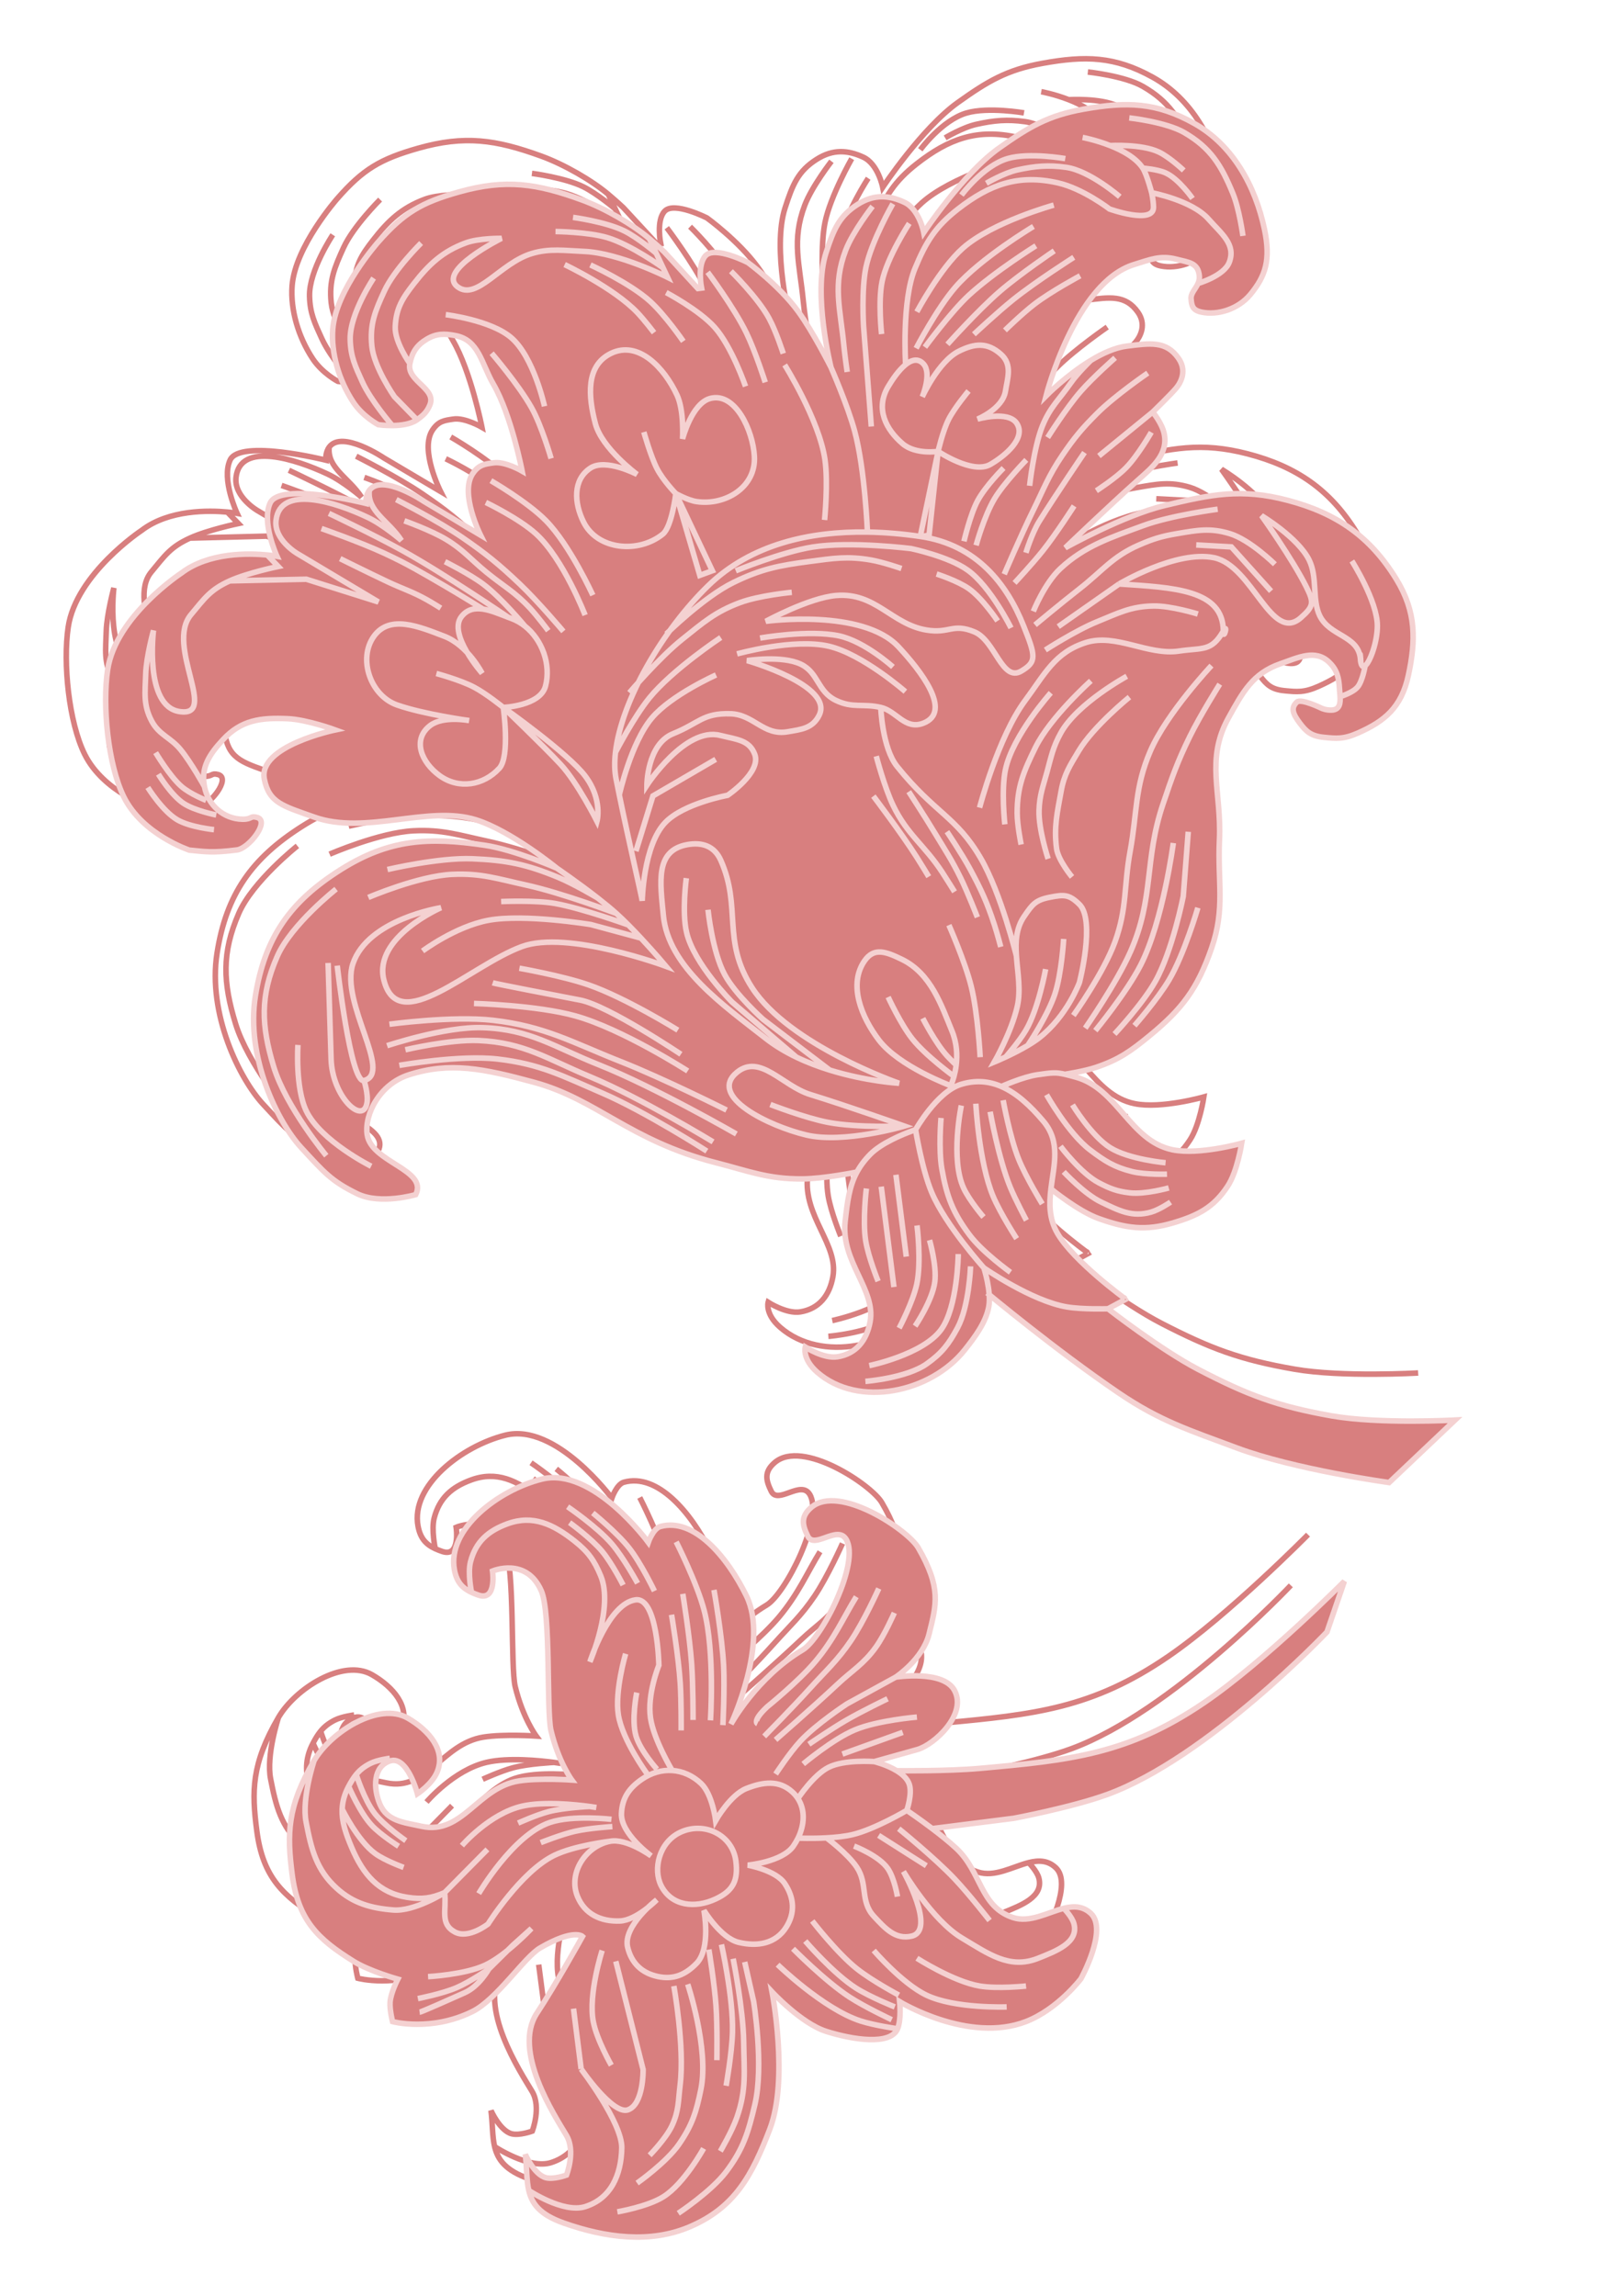 <svg width="290" height="415" viewBox="0 0 290 415" fill="none" xmlns="http://www.w3.org/2000/svg">
<g filter="url(#filter0_d_3626_792)">
<path d="M54.531 140.665C54.531 140.665 65.028 139.664 71.724 140.199C75.838 140.528 82.181 141.73 82.181 141.73M51.406 138.494C51.406 138.494 60.004 136.468 65.578 136.702C71.566 136.953 80.547 140.084 80.547 140.084M50.017 136.533C50.017 136.533 58.356 134.746 63.769 134.793C69.034 134.839 77.121 136.669 77.121 136.669M50.785 133.585C50.785 133.585 58.484 131.343 63.414 131.987C64.92 132.184 67.221 132.789 67.221 132.789M35.409 128.116C35.409 128.116 41.496 123.192 46.136 121.627C50.375 120.196 53.039 119.874 57.502 120.189C62.436 120.537 69.647 123.785 69.647 123.785M39.9 127.548C39.9 127.548 46.064 124.296 50.384 123.654C57.278 122.63 67.915 126.997 67.915 126.997M37.14 123.762C37.14 123.762 42.688 119.553 46.85 118.256C52.04 116.64 60.761 117.78 60.761 117.78L65.499 119.177M38.01 119.375C38.01 119.375 45.767 115.15 51.23 114.566C56.265 114.027 64.109 116.073 64.109 116.073M37.62 116.287C37.62 116.287 46.268 112.864 52.105 112.461C56.2 112.178 62.596 113.128 62.596 113.128M40.318 113.952C40.318 113.952 47.062 110.388 51.786 109.937C55.919 109.542 62.348 111.165 62.348 111.165M35.968 114.502C35.968 114.502 43.062 109.151 48.432 108.221C51.335 107.719 55.975 108.121 55.975 108.121M34.367 110.854C34.367 110.854 39.628 108.399 43.203 107.456C47.529 106.314 54.569 106.018 54.569 106.018M37.272 106.778C37.272 106.778 43.585 104.193 47.864 103.728C51.71 103.31 57.759 104.187 57.759 104.187" stroke="black"/>
<path d="M103.871 320.875C99.454 321.77 96.327 326.657 98.032 330.828C99.347 334.046 102.271 335.428 105.743 335.274C108.735 335.14 112.375 331.423 112.375 331.423C112.375 331.423 106.208 336.204 107.145 340.021C107.851 342.9 109.712 344.667 112.611 345.286C115.44 345.891 117.607 344.96 119.618 342.88C122.242 340.166 120.912 333.301 120.912 333.301C120.912 333.301 123.952 338.289 127.188 339.057C130.622 339.872 133.915 339.284 135.793 336.296C137.432 333.688 137.227 330.974 135.514 328.414C133.891 325.987 128.81 325.103 128.81 325.103C128.81 325.103 135.037 324.501 137.024 321.643C137.35 321.175 137.637 320.685 137.88 320.182M103.871 320.875C106.901 320.261 111.344 323.49 111.344 323.49C111.344 323.49 105.772 319.485 105.94 315.827C106.068 313.047 107.272 311.283 109.548 309.681C111.275 308.465 113.204 307.916 115.086 308.034M103.871 320.875C103.871 320.875 97.437 321.662 93.796 323.462C87.767 326.441 81.89 335.904 81.89 335.904C81.89 335.904 78.361 338.702 75.882 337.363C73.13 335.877 74.422 333.361 74.019 330.26M155.448 291.011C155.448 291.011 160.346 287.749 161.45 283.174C162.734 277.857 163.679 274.902 159.427 267.618C157.577 264.447 145.077 256.062 140.055 260.395C138.088 262.092 138.482 263.62 139.444 265.583C140.64 268.024 144.777 263.521 146.384 266.118C148.998 270.343 142.02 284.103 138.61 286.145C130.302 291.118 125.679 299.619 125.679 299.619C125.679 299.619 132.565 284.86 128.395 276.423C124.907 269.364 118.861 262.255 112.798 263.94C111.482 264.305 110.62 266.813 110.62 266.813C110.62 266.813 100.525 253.138 91.358 255.439C83.482 257.416 74.182 264.572 75.585 271.914C76.006 274.116 77.028 275.193 78.695 275.964M155.448 291.011C155.448 291.011 164.014 289.647 166.062 293.366C168.443 297.687 162.429 303.232 159.39 304.094C156.352 304.956 154.648 305.439 151.61 306.301M155.448 291.011L146.631 295.893C146.631 295.893 141.085 299.553 138.238 302.651C136.272 304.79 133.794 308.618 133.794 308.618M151.61 306.301C151.61 306.301 146.23 305.889 143.329 307.378C140.592 308.783 137.833 313.022 137.833 313.022M151.61 306.301C151.61 306.301 153.83 306.826 155.672 307.937M157.534 315.091C157.534 315.091 158.535 312.153 157.97 310.403C157.641 309.385 156.718 308.567 155.672 307.937M157.534 315.091C157.534 315.091 151.818 318.516 147.742 319.507C146.351 319.845 144.636 320.025 143.028 320.118M157.534 315.091C157.534 315.091 159.711 316.555 162.138 318.377M155.998 354.582C156.709 352.844 156.356 349.686 156.356 349.686C156.356 349.686 168.869 357.259 179.221 353.195C184.972 350.938 189.116 345.426 189.116 345.426C189.116 345.426 194.009 336.525 190.871 333.614C189.408 332.257 187.743 332.26 185.976 332.707M155.998 354.582C154.749 357.634 147.91 356.609 143.1 355.1C138.584 353.684 133.281 348 133.281 348C133.281 348 136.4 363.756 132.957 372.816C129.785 381.165 126.704 387.015 118.495 390.533C111.41 393.569 103.372 392.581 95.701 389.888C91.434 388.39 89.99 386.433 89.426 384.044M155.998 354.582C155.998 354.582 151.836 354.009 149.287 353.192C142.553 351.035 134.273 343.071 134.273 343.071M50.343 306.473C45.462 314.876 45.485 319.769 46.436 327.002C47.541 335.417 51.195 338.762 57.598 342.729C60.462 344.503 65.611 345.929 65.611 345.929C65.611 345.929 64.354 348.378 64.231 350.083C64.131 351.468 64.69 353.608 64.69 353.608C64.69 353.608 71.646 355.472 79.131 351.73C83.53 349.531 88.47 341.869 91.329 340.191C97.436 336.606 98.977 338.094 98.977 338.094C98.977 338.094 94.231 346.732 90.775 352.009C86.333 358.793 94.033 370.458 96.198 374.066C97.912 376.923 96.234 381.242 96.234 381.242C96.234 381.242 93.928 382.093 92.507 381.727C90.378 381.177 88.768 377.517 88.768 377.517C89.085 379.958 88.976 382.138 89.426 384.044M50.343 306.473C53.376 301.25 62.032 295.73 67.265 298.745C71.026 300.911 74.26 304.515 72.569 308.513C71.662 310.656 69.041 312.407 69.041 312.407C69.041 312.407 67.222 305.481 64.087 306.478C60.997 307.462 61.016 311.446 62.271 314.334C63.594 317.382 66.559 317.579 69.806 318.284C77.226 319.894 79.906 311.208 87.405 310.019C91.085 309.436 96.943 309.825 96.943 309.825C96.943 309.825 94.542 306.608 93.15 300.906C92.29 297.379 93.106 279.64 91.293 275.604C88.54 269.477 82.473 272.093 82.473 272.093C82.473 272.093 83.307 277.611 79.938 276.454C79.489 276.3 79.075 276.14 78.695 275.964M50.343 306.473C50.343 306.473 48.088 313.279 48.924 317.565C49.881 322.474 50.808 326.222 54.531 329.563C57.531 332.256 60.735 333.122 64.754 333.433C68.567 333.729 74.019 330.26 74.019 330.26M89.426 384.044C89.426 384.044 95.667 388.188 99.609 386.941C104.273 385.467 106.136 381.186 106.207 376.295C106.274 371.723 98.816 362.064 98.816 362.064M98.816 362.064L97.396 351.148M98.816 362.064C98.816 362.064 104.549 370.365 107.285 369.415C110.162 368.415 110.018 362.11 110.018 362.11L105.014 342.57M64.027 306.015C64.027 306.015 61.795 306.299 60.54 306.94C59.401 307.521 58.62 308.152 57.964 308.955M56.597 311.114C55.843 312.539 55.495 313.886 55.445 315.222M56.597 311.114C56.597 311.114 58.602 315.787 60.774 318.114C62.423 319.882 65.67 321.904 65.67 321.904M56.597 311.114C57.048 310.262 57.47 309.56 57.964 308.955M74.019 330.26C71.587 331.308 69.913 331.526 67.294 331.134C62.076 330.355 59.282 327.01 57.19 322.167C56.114 319.679 55.36 317.467 55.445 315.222M74.019 330.26C77.031 327.195 81.732 322.412 81.732 322.412M78.695 275.964C78.695 275.964 77.953 272.511 78.5 270.412C79.443 266.789 81.661 264.823 85.175 263.533C89.763 261.848 93.46 263.609 97.302 266.631C99.723 268.535 100.87 270.083 102.054 272.926C104.402 278.565 100.14 288.45 100.14 288.45C100.14 288.45 103.464 277.883 108.357 277.211C112.342 276.664 112.614 289.022 112.614 289.022C112.614 289.022 110.481 294.267 111.134 298.567C111.736 302.528 115.086 308.034 115.086 308.034M115.086 308.034C116.96 308.152 118.786 308.931 120.32 310.37C122.366 312.291 122.981 317.047 122.981 317.047C122.981 317.047 125.597 312.407 128.501 311.248C131.516 310.046 134.377 309.647 136.792 311.815C137.207 312.187 137.552 312.592 137.833 313.022M137.833 313.022C139.199 315.113 139.035 317.794 137.88 320.182M137.88 320.182C137.88 320.182 140.299 320.276 143.028 320.118M143.028 320.118C143.028 320.118 146.838 322.922 148.505 325.374C150.568 328.408 149.113 331.557 151.618 334.238C153.681 336.448 155.535 338.517 158.478 337.826C162.958 336.774 156.959 326.141 156.959 326.141C156.959 326.141 162.19 334.957 167.577 338.138C172.371 340.968 176.205 343.827 181.368 341.746C184.621 340.435 188.704 338.9 187.825 335.505C187.497 334.237 185.976 332.707 185.976 332.707M185.976 332.707C183.043 333.449 179.827 335.41 176.777 334.4C170.783 332.415 171.128 326.211 166.49 321.926C165.251 320.781 163.646 319.51 162.138 318.377M115.666 266.702C115.666 266.702 119.436 274.044 120.771 279.111C122.749 286.617 121.972 298.95 121.972 298.95M122.525 275.368C122.525 275.368 124.049 283.76 124.324 289.2C124.533 293.338 124.223 299.808 124.223 299.808M116.888 276.102C116.888 276.102 118.168 283.786 118.534 288.756C118.824 292.704 118.827 298.889 118.827 298.889M114.871 279.878C114.871 279.878 116.17 287.445 116.492 292.343C116.708 295.635 116.684 300.788 116.684 300.788M152.321 275.008C152.321 275.008 149.632 281.034 147.275 284.515C144.827 288.13 142.931 289.767 140.016 293.018C136.86 296.539 131.698 301.818 131.698 301.818M155.15 279.398C155.15 279.398 153.425 283.381 151.822 285.624C149.618 288.706 147.619 289.785 144.865 292.388C140.614 296.404 133.757 302.431 133.757 302.431M148.259 276.508C145.93 280.303 144.34 284.131 140.848 288.302C137.868 291.86 132.214 296.468 132.214 296.468C129.478 299.055 130.471 299.512 130.471 299.512M159.3 298.229C159.3 298.229 152.236 298.836 148.127 300.562C144.084 302.26 138.774 306.775 138.774 306.775M156.747 301.001C152.492 302.547 150.106 303.414 145.85 304.96M153.982 294.937C153.982 294.937 149.278 297.217 146.395 298.912C143.741 300.472 139.785 303.207 139.785 303.207M96.382 263.295C96.382 263.295 100.297 266.11 102.265 268.445C104.08 270.598 106.101 274.553 106.101 274.553M96.009 260.425C96.009 260.425 101.342 264.024 104.01 267.094C106.195 269.61 108.713 274.213 108.713 274.213M100.572 261.531C100.572 261.531 104.927 265.034 107.134 267.811C109.338 270.584 111.764 275.609 111.764 275.609M106.593 286.961C106.593 286.961 104.61 293.751 105.322 298.052C106.072 302.594 110.532 308.627 110.532 308.627M108.627 293.981C108.627 293.981 107.641 298.907 108.529 301.849C109.329 304.498 112.338 307.823 112.338 307.823M104.138 316.901C104.138 316.901 97.136 316.103 93.021 317.507C86.295 319.803 80.184 330.408 80.184 330.408M101.399 314.773C101.399 314.773 100.934 314.695 100.155 314.593M77.116 321.751C77.116 321.751 82.044 315.952 87.998 314.574C91.889 313.673 97.647 314.263 100.155 314.593M104.309 318.214C104.309 318.214 100.13 318.491 97.53 319.096C95.057 319.671 91.364 321.159 91.364 321.159M100.155 314.593C100.155 314.593 95.579 314.807 92.767 315.554C90.546 316.143 87.264 317.639 87.264 317.639M55.445 315.222C55.445 315.222 58.265 320.956 61.44 323.236C63.254 324.539 66.59 325.724 66.59 325.724M57.964 308.955C57.964 308.955 59.412 313.52 61.302 315.955C63.04 318.195 66.976 320.894 66.976 320.894M69.57 351.892C69.903 351.849 75.16 349.496 77.746 348.325C80.333 347.154 82.062 344.029 82.062 344.029M69.25 349.43C69.25 349.43 73.642 348.558 76.252 347.427C78.664 346.382 82.062 344.029 82.062 344.029M82.062 344.029L86.379 339.733L89.741 336.682C89.741 336.682 85.135 341.618 81.32 343.38C77.615 345.091 71.078 345.458 71.078 345.458M102.539 340.62C102.539 340.62 100.015 348.513 100.978 353.479C101.612 356.751 104.264 361.355 104.264 361.355M118.031 346.672C118.031 346.672 121.932 358.278 120.491 365.587C119.679 369.706 118.929 372.13 116.552 375.592C114.269 378.917 109.005 382.644 109.005 382.644M115.522 346.998C115.522 346.998 117.538 357.918 116.724 364.862C116.383 367.772 116.507 369.562 115.283 372.224C114.186 374.611 111.248 377.606 111.248 377.606M105.448 387.853C105.448 387.853 110.865 386.924 113.757 385.102C117.515 382.733 121.006 376.337 121.006 376.337M116.462 388.076C116.462 388.076 122.404 384.128 125.086 380.553C128.179 376.43 129.068 373.422 130.239 368.403C131.899 361.293 129.953 349.711 129.953 349.711L128.319 342.603M126.229 342.02C126.229 342.02 128.086 351.126 128.182 357.04C128.27 362.394 128.746 365.636 127.006 370.7C126.142 373.215 124.032 376.826 124.032 376.826M124.103 339.458C124.103 339.458 126.291 349.031 126.156 355.247C126.073 359.078 125.034 364.996 125.034 364.996M121.833 340.382C121.833 340.382 122.869 346.583 123.161 350.594C123.438 354.405 123.345 360.377 123.345 360.377M137.044 340.179C137.044 340.179 142.873 346.033 147.281 348.877C150.126 350.712 154.939 352.944 154.939 352.944M139.253 338.783C139.253 338.783 144.355 344.689 148.52 347.296C151.077 348.896 155.484 350.634 155.484 350.634M140.506 335.153C140.506 335.153 144.967 340.886 148.577 343.743C151.328 345.92 156.201 348.496 156.201 348.496M148.013 321.587C148.013 321.587 152.483 323.271 154.121 325.611C155.327 327.333 155.896 330.692 155.896 330.692M152.448 319.637C155.824 321.766 157.716 322.959 161.092 325.088M156.087 318.422C156.087 318.422 162.537 323.595 166.183 327.414C168.846 330.203 172.568 334.948 172.568 334.948M155.672 307.937C155.672 307.937 164.841 308.004 170.679 307.461C187.042 305.938 197.515 304.833 211.205 295.448C222.201 287.91 236.488 273.416 236.488 273.416M162.138 318.377L176.867 316.462C176.867 316.462 187.353 314.457 193.74 312.106C211.854 305.438 233.38 282.583 233.38 282.583M244.524 255.527C244.524 255.527 227.531 253.281 216.868 249.334C208.411 246.204 203.072 244.566 195.561 239.494C184.137 231.781 171.711 221.506 171.711 221.506M193.584 224.297C193.584 224.297 203.147 231.692 209.988 235.218C218.826 239.774 224.263 241.816 234.06 243.51C242.661 244.998 256.401 244.193 256.401 244.193M193.584 224.297C193.584 224.297 189.014 224.461 186.144 223.989C179.757 222.939 171.123 216.982 171.123 216.982M193.584 224.297L196.682 222.619C196.209 221.962 196.662 222.462 196.662 222.462C196.662 222.462 187.401 215.784 184.419 210.72C182.855 208.063 182.876 205.342 183.194 202.652M171.123 216.982C171.123 216.982 172.519 221.27 172.033 223.984C171.519 226.857 169.52 229.525 167.711 231.816C161.597 239.565 148.502 242.423 141.055 235.944C138.277 233.528 138.879 231.411 138.879 231.411C138.879 231.411 142.185 233.548 144.672 233.153C148.084 232.61 149.99 230.176 150.589 226.773C151.616 220.939 145.215 215.923 146.01 208.677C146.4 205.127 146.72 202.339 148.116 199.733M171.123 216.982C171.123 216.982 164.164 209.332 161.634 203.364C159.851 199.158 158.682 192.046 158.682 192.046M158.682 192.046C158.682 192.046 162.51 185.196 166.813 183.839C169.511 182.988 171.944 183.23 174.176 184.186M158.682 192.046C158.682 192.046 158.419 192.134 157.98 192.297C156.391 192.89 152.503 194.48 150.512 196.52C149.47 197.587 148.699 198.644 148.116 199.733M174.176 184.186C176.983 185.388 179.473 187.718 181.78 190.425C184.964 194.162 183.702 198.367 183.194 202.652M174.176 184.186C174.176 184.186 178.039 182.425 180.688 182.034C183.314 181.648 183.996 181.556 185.65 181.934M183.194 202.652C183.194 202.652 188.138 206.696 191.911 208.016C196.86 209.746 200.296 210.232 205.317 208.722C209.76 207.386 212.608 205.935 215.149 202.053C216.892 199.389 217.652 194.295 217.652 194.295C217.652 194.295 209.958 196.486 205.151 195.512C197.452 193.953 195.187 184.489 187.605 182.44C186.794 182.221 186.173 182.054 185.65 181.934M148.116 199.733C148.116 199.733 142.129 200.979 138.24 201.017C132.015 201.078 128.6 199.651 122.565 198.126C106.941 194.178 101.084 186.772 89.634 183.706C80.456 181.248 74.398 180.038 66.983 182.46C61.846 184.138 58.981 189.531 59.542 193.306C60.283 198.287 70.61 199.603 68.348 204.102C68.348 204.102 61.972 206.006 57.788 203.984C53.147 201.741 51.83 200.208 47.577 195.622C43.323 191.036 37.514 179.32 39.242 168.299C40.913 157.639 45.528 151.134 54.643 145.36C63.343 139.849 70.443 139.431 80.635 140.906C85.905 141.669 93.646 144.987 93.646 144.987M93.646 144.987C93.646 144.987 85.336 138.238 78.962 136.295C70.271 133.645 59.072 139.215 49.719 135.904C44.14 133.93 41.567 133.392 40.714 129.057C39.538 123.081 53.511 120.145 53.511 120.145C53.511 120.145 48.428 118.299 44.945 118.151C39.958 117.939 36.479 118.435 33.218 121.981C30.809 124.601 29.201 126.974 29.893 130.464M93.646 144.987C93.646 144.987 97.514 147.613 101.085 150.382M29.893 130.464C30.56 133.831 33.349 136.301 36.781 136.355C38.545 136.382 38.129 135.668 39.425 136.011C41.841 136.65 37.978 141.625 35.809 141.907C31.288 142.495 30.05 142.228 27.203 141.97C27.203 141.97 18.692 139.18 15.314 132.36C12.421 126.52 11.375 115.844 12.325 109.396C13.753 99.713 25.62 91.87 25.62 91.87C30.556 88.097 37.794 88.254 41.098 88.566M29.893 130.464C29.893 130.464 27.523 126.183 25.539 123.783C23.716 121.578 21.653 121.178 20.31 118.651C18.742 115.702 19.117 113.508 19.207 110.169C19.291 107.041 20.586 102.276 20.586 102.276C20.586 102.276 18.923 115.933 25.31 116.923C32.526 118.04 22.693 105.035 27.345 99.407C29.809 96.426 30.825 94.876 34.344 93.272M59.517 76.828C58.763 77.86 58.921 79.185 58.921 79.185C58.921 79.185 43.393 75.312 41.606 79.157C39.989 82.637 42.859 88.792 42.859 88.792C42.859 88.792 42.196 88.67 41.098 88.566M59.517 76.828C61.825 73.668 69.407 78.78 69.407 78.78L79.652 84.843C79.652 84.843 75.813 77.28 78.206 73.725C79.295 72.108 80.334 72.002 81.977 71.759C84.049 71.453 87.134 73.236 87.134 73.236C87.134 73.236 85.145 63.126 81.883 57.551C79.68 53.786 79.253 49.574 74.963 48.783C72.969 48.416 71.554 48.409 69.816 49.452C68.018 50.532 67.181 51.818 66.768 53.874M59.517 76.828C59.105 80.602 63.079 82.336 65.36 85.865C65.36 85.865 62.124 83.059 59.249 81.705C53.415 78.957 43.457 75.796 42.676 82.257C42.245 85.826 46.568 88.309 46.568 88.309L61.237 96.99L48.181 92.922L34.344 93.272M66.768 53.874C66.13 57.048 71.626 58.312 70.42 61.316C69.898 62.614 69.227 63.222 68.089 64.035M66.768 53.874C66.768 53.874 63.993 50.032 64.1 47.242C64.228 43.898 65.388 42.073 67.438 39.427C70.169 35.902 72.632 33.581 76.809 32.021C79.187 31.133 83.255 31.183 83.255 31.183C83.255 31.183 71.437 37.119 75.38 39.996C78.85 42.528 83.068 35.599 88.808 33.883C91.965 32.939 94.626 33.347 98.24 33.493C104.576 33.748 113.297 38.112 113.297 38.112L112.487 36.405M68.089 64.035L64.001 59.876C64.001 59.876 60.294 54.635 59.883 50.744C59.465 46.777 60.457 44.406 62.111 40.776C63.881 36.893 68.726 32.077 68.726 32.077M68.089 64.035C66.938 64.857 65.125 65.075 63.634 65.092M142.913 54.304C142.913 54.304 139.527 41.04 141.944 33.57C143.311 29.346 144.294 26.917 147.685 24.779C150.587 22.95 153.251 23.104 156.076 24.41C158.778 25.659 159.595 29.858 159.595 29.858C159.595 29.858 166.662 19.18 173.17 14.538C178.536 10.711 182 8.621 188.486 7.447C196.201 6.051 201.548 6.154 208.405 9.956C215.42 13.847 219.537 21.263 221.203 29.11C222.358 34.547 221.448 37.495 218.68 40.856C216.487 43.52 212.801 44.668 209.89 44.079C208.188 43.734 208.08 42.879 207.968 41.685C207.875 40.686 208.769 39.919 209.215 38.89M142.913 54.304C142.913 54.304 139.664 47.895 136.945 44.21C133.454 39.476 127.826 35.406 127.826 35.406C127.826 35.406 121.869 32.356 120.167 34.18C118.593 35.866 119.453 40.043 119.453 40.043L118.793 40.129L112.703 33.54C112.703 33.54 111.643 32.532 109.981 31.129M142.913 54.304C142.913 54.304 145.97 61.204 147.238 65.848C149.125 72.761 149.604 84.043 149.604 84.043M201.104 62.17C201.104 62.17 204.432 58.923 205.362 57.788C206.292 56.654 207.23 54.581 205.746 52.458C203.493 49.237 200.59 49.726 196.382 50.262C194.266 50.532 191.989 51.58 189.879 52.871M201.104 62.17L191.405 70.141M201.104 62.17C201.104 62.17 202.762 64.134 203.179 66.019C204.015 69.807 200.999 72.223 198.419 74.532C193.209 79.195 185.38 86.76 185.38 86.76C185.38 86.76 195.899 80.857 203.301 79.062C211.765 77.009 217.15 75.854 225.58 78.043C234.364 80.325 240.487 84.507 245.256 92.229C248.927 98.174 248.803 103.34 247.507 109.537C246.272 115.44 243.19 117.921 238.42 120.053C235.811 121.219 234.524 121.081 232.231 120.858C229.95 120.636 229.046 119.84 227.836 118.229C226.713 116.733 226.166 115.587 227.352 114.505C228.12 113.805 231.827 115.611 231.827 115.611C231.827 115.611 232.609 115.972 233.633 115.931C235.097 115.873 235.233 114.732 235.162 113.49M185.65 181.934C185.65 181.934 189.149 181.386 191.284 180.656C195.428 179.239 197.544 177.709 200.921 174.92C206.766 170.092 209.545 166.438 212.087 159.038C214.562 151.832 213.109 147.087 213.439 139.474C213.813 130.839 210.838 124.974 214.996 117.397C217.539 112.765 219.34 109.353 224.323 107.596C227.571 106.45 230.633 104.889 233.136 107.255C234.627 108.664 234.927 110.097 235.056 112.144C235.083 112.574 235.136 113.039 235.162 113.49M156.671 191.402C156.671 191.402 145.741 194.672 138.932 193.076C132.186 191.494 121.008 186.157 126.371 181.77C130.535 178.362 134.608 184.225 139.617 185.751C146.426 187.825 156.671 191.402 156.671 191.402ZM156.671 191.402C156.671 191.402 148.162 191.777 142.853 190.778C138.663 189.99 132.415 187.586 132.415 187.586M58.936 183.507C64.201 182.175 54.497 169.45 56.857 162.384C59.547 154.33 72.729 152.221 72.729 152.221C72.729 152.221 60.515 157.588 62.446 165.282C65.076 175.769 77.958 162.699 87.392 159.189C95.647 156.119 113.474 162.676 113.474 162.676C113.474 162.676 111.413 160.247 108.92 157.588M58.936 183.507C56.504 184.122 54.018 162.753 54.018 162.753M58.936 183.507C58.936 183.507 59.77 186.033 59.472 187.628C58.734 191.573 53.204 186.463 52.968 179.67C52.732 172.877 52.6 169.069 52.364 162.276M41.098 88.566L43.099 90.64C43.099 90.64 37.592 91.79 34.344 93.272M109.981 31.129C107.027 28.637 102.033 25.733 97.826 24.209C89.617 21.235 84.01 20.415 75.609 22.799C68.795 24.733 65.617 26.588 60.96 31.926C60.96 31.926 53.344 40.563 52.811 47.663C52.488 51.974 53.924 56.896 56.536 60.847C58.279 63.483 61.095 64.945 61.095 64.945C61.095 64.945 62.22 65.108 63.634 65.092M109.981 31.129L111.234 33.767M83.878 115.974C83.878 115.974 85.17 124.804 83.202 126.97C80.354 130.106 75.894 130.828 72.445 128.369C69.062 125.956 67.382 121.81 70.681 119.283C73.035 117.481 77.704 118.37 77.704 118.37C77.704 118.37 69.453 117.269 64.643 115.589C59.855 113.916 57.486 107.223 60.486 103.133C63.356 99.219 68.636 101.429 73.174 103.151C77.443 104.769 80.024 109.807 80.024 109.807C80.024 109.807 73.823 102.818 76.221 99.635C77.255 98.261 78.626 97.99 80.145 98.214M83.878 115.974C83.878 115.974 90.548 115.7 91.495 112.097C92.515 108.212 90.872 103.721 87.731 101.258M83.878 115.974C83.878 115.974 95.575 124.182 98.713 128.3C101.945 132.542 100.89 136.487 100.89 136.487C100.89 136.487 97.331 129.493 94.272 126.226C91.214 122.958 83.878 115.974 83.878 115.974ZM83.878 115.974C83.878 115.974 80.801 113.494 78.573 112.332C76.065 111.024 71.756 109.886 71.756 109.886M114.939 77.214L119.322 91.975L121.586 91.133L114.939 77.214ZM114.939 77.214C114.939 77.214 114.232 83.224 112.607 84.544C108.217 88.111 100.824 87.472 98.278 82.42C96.549 78.99 96.273 74.782 99.472 72.656C102.244 70.813 107.921 73.772 107.921 73.772C107.921 73.772 101.536 69.093 100.341 64.603C99.039 59.711 98.543 54.19 103.073 51.929C108.016 49.462 112.73 54.404 115.086 59.401C116.416 62.221 116.116 67.32 116.116 67.32C116.116 67.32 117.752 60.888 121.094 59.988C125.62 58.77 128.85 65.763 129.115 70.443C129.435 76.082 123.812 79.387 118.684 78.644C117.135 78.419 114.939 77.214 114.939 77.214ZM114.939 77.214C114.939 77.214 112.664 74.899 111.527 72.73C110.39 70.562 109.115 66.109 109.115 66.109M159.158 84.802L162.325 69.414M159.158 84.802L160.746 84.596L162.325 69.414M159.158 84.802C169.485 86.277 174.905 93.506 177.877 100.863C180.095 106.354 180.345 107.37 177.533 109.064C174.028 111.176 172.791 103.56 169.002 102.017C165.018 100.395 164.522 102.418 160.28 101.706C154.011 100.655 151.108 94.906 143.99 95.529C139.052 95.961 131.294 100.239 131.294 100.239C131.294 100.239 148.762 97.814 155.287 104.768C159.23 108.969 165.2 116.457 159.833 118.555C156.5 119.858 155.001 116.37 152.124 115.734M159.158 84.802C156.075 84.362 152.856 84.081 149.604 84.043M162.325 69.414C162.325 69.414 158.265 70.061 155.903 68.049C152.896 65.487 150.884 61.75 153.267 57.721C154.799 55.132 157.587 51.396 159.624 53.609C161.2 55.321 159.429 59.566 159.429 59.566C159.429 59.566 162.317 53.156 166 51.302C168.905 49.839 171.153 49.65 173.601 51.791C175.761 53.68 174.813 56.172 174.469 58.467C173.985 61.698 169.424 63.558 169.424 63.558C169.424 63.558 174.937 61.937 176.517 64.278C178.294 66.912 174.504 70.149 171.78 71.738C168.591 73.6 162.325 69.414 162.325 69.414ZM162.325 69.414C162.325 69.414 163.131 65.778 164.198 63.643C165.266 61.507 167.793 58.478 167.793 58.478M104.449 153.147C105.147 153.769 105.886 154.477 106.629 155.219M104.449 153.147C104.449 153.147 94.608 149.457 88.05 148.055C82.925 146.96 79.996 145.925 74.762 146.184C68.622 146.486 59.598 150.409 59.598 150.409M104.449 153.147C103.47 152.273 102.294 151.319 101.085 150.382M152.124 115.734C148.809 115 147.081 115.95 144.014 114.494C140.629 112.886 140.866 109.504 137.654 107.978C134.22 106.347 127.937 107.358 127.937 107.358C127.937 107.358 143.634 111.778 140.993 117.181C139.817 119.587 137.756 119.76 135.267 120.199C130.921 120.965 129.167 117.077 124.946 116.973C119.935 116.85 119.324 118.685 114.6 120.613C109.876 122.542 109.89 129.945 109.89 129.945C109.89 129.945 116.767 119.321 123.085 120.887C126.135 121.642 128.392 121.694 129.377 124.312C130.597 127.555 124.491 131.717 124.491 131.717C124.491 131.717 116.555 133.194 113.239 136.666C109.256 140.838 109.118 150.849 109.118 150.849C109.006 149.984 106.707 140.332 104.905 131.715M152.124 115.734C152.124 115.734 152.393 123.031 155.112 126.392C161.952 134.845 165.831 135.353 170.267 142.897C173.995 149.238 176.803 160.562 176.803 160.562M176.803 160.562C177.025 163.574 177.659 166.735 176.998 169.687C175.955 174.352 172.883 179.764 172.883 179.764C172.883 179.764 173.736 179.41 174.941 178.842M176.803 160.562C176.614 158.012 176.722 155.568 178.16 153.447C179.672 151.218 180.207 150.464 182.848 149.938C185.401 149.429 186.292 149.398 188.159 151.211C191.099 154.067 188.218 165.328 188.218 165.328C188.218 165.328 186.028 171.389 181.007 175.34C180.395 175.821 179.67 176.3 178.909 176.756M149.604 84.043C139.267 83.923 128.592 86.27 120.856 93.83C112.667 101.832 105.223 114.679 104.188 124.024M170.052 133.791C170.052 133.791 173.346 121.01 178.226 114.396C181.75 109.62 183.536 105.677 189.19 103.872C194.589 102.147 200.399 106.219 206.001 105.362C210.304 104.703 211.846 105.494 214.008 101.716M214.008 101.716C214.953 100.064 214.022 103.619 214.008 101.716ZM214.008 101.716C213.953 94.214 205.055 93.883 195.132 93.27M195.132 93.27L184.162 101.012M195.132 93.27C195.132 93.27 205.468 87.068 212.284 88.461C219.282 89.891 222.692 103.99 228.028 99.241C230.366 97.16 230.411 96.488 228.969 93.637C226.381 88.519 220.842 80.827 220.842 80.827C220.842 80.827 227.438 84.749 229.471 88.804C231.032 91.918 230.024 95.962 231.411 98.845C233.216 102.592 238.326 102.386 238.796 106.519M238.796 106.519C239.059 108.832 238.666 104.194 238.796 106.519ZM238.796 106.519C238.874 107.928 239.23 108.251 239.673 107.896M237.211 88.964C237.211 88.964 241.86 96.219 241.856 100.699C241.853 103.593 240.58 107.168 239.673 107.896M239.673 107.896C239.673 107.896 239.223 110.624 238.342 111.716C237.462 112.808 235.162 113.49 235.162 113.49M156.399 53.744C156.399 53.744 155.624 42.244 158.028 36.366C159.99 31.566 161.693 28.778 165.778 25.584C171.519 21.094 176.705 19.214 183.818 20.802C188.393 21.823 193.161 25.492 193.161 25.492C193.161 25.492 201.188 28.33 201.113 25.119C201.081 23.772 200.775 22.522 200.775 22.522M199.159 18.085C199.897 19.212 200.775 22.522 200.775 22.522M199.159 18.085C197.942 16.227 195.496 14.906 193.228 14.023M199.159 18.085C199.159 18.085 201.748 18.262 203.239 18.908C205.662 19.959 208.166 23.541 208.166 23.541M188.255 12.576C188.255 12.576 190.624 13.01 193.228 14.023M200.775 22.522C200.775 22.522 208.054 23.851 211.078 27.26C213.386 29.862 216.071 31.774 214.855 35.033C213.922 37.533 209.215 38.89 209.215 38.89M209.215 38.89C209.391 38.485 209.497 38.039 209.447 37.523C209.213 35.148 207.582 35.111 205.269 34.521C202.357 33.777 200.509 34.624 197.638 35.513C186.976 38.814 181.811 59.311 181.811 59.311C181.811 59.311 185.484 55.561 189.879 52.871M163.281 189.909C163.281 189.909 162.823 195.584 163.46 199.129C164.356 204.109 165.473 207.018 168.522 211.057C170.873 214.171 175.928 217.763 175.928 217.763M166.941 187.646C166.941 187.646 164.937 197.319 167.424 202.611C168.472 204.84 171.021 207.792 171.021 207.792M169.56 187.305C169.56 187.305 170.142 197.898 172.736 204.012C174.076 207.172 177.034 211.68 177.034 211.68M172.156 188.755C172.156 188.755 173.709 197.263 175.819 202.335C176.826 204.758 178.781 208.367 178.781 208.367M174.499 186.663C174.499 186.663 175.723 193.331 177.345 197.323C178.688 200.629 181.641 205.388 181.641 205.388M182.347 185.642C182.347 185.642 186.302 192.656 190.302 195.638C192.945 197.61 194.624 198.681 197.825 199.473C200.237 200.07 204.172 199.923 204.172 199.923M184.891 194.95C184.891 194.95 188.532 199.8 191.848 201.526C193.895 202.591 195.182 203.075 197.475 203.329C200.223 203.634 204.496 202.416 204.496 202.416M185.492 199.568C185.492 199.568 189.221 203.57 192.303 205.024C195.552 206.557 197.879 207.786 201.331 206.791C202.809 206.364 204.83 204.98 204.83 204.98M187.038 187.453C187.038 187.453 190.454 193.05 193.876 195.173C197.322 197.311 203.905 197.867 203.905 197.867M168.712 216.717C168.712 216.717 168.483 223.92 166.396 227.833C164.824 230.778 163.585 232.414 160.869 234.353C157.195 236.976 149.768 237.574 149.768 237.574M166.479 214.499C166.479 214.499 166.412 224.129 163.387 228.224C160.062 232.726 150.466 234.721 150.466 234.721M149.828 202.707C149.828 202.707 149.136 208.507 149.73 212.145C150.213 215.101 152.007 219.468 152.007 219.468M152.51 202.358C152.51 202.358 153.121 207.058 153.513 210.069C154.043 214.143 154.87 220.502 154.87 220.502M155.161 200.208L157.084 214.995M159.006 209.354C159.006 209.354 159.86 215.912 158.997 219.965C158.301 223.239 155.836 227.931 155.836 227.931M161.277 211.999C161.277 211.999 162.624 216.594 162.258 219.541C161.836 222.937 158.718 227.556 158.718 227.556M185.338 157.469C185.338 157.469 184.998 163.714 183.769 167.472C182.497 171.362 178.909 176.756 178.909 176.756M178.909 176.756C177.556 177.566 176.089 178.301 174.941 178.842M182.095 162.938C182.095 162.938 180.845 170.095 178.552 174.015C177.364 176.047 174.941 178.842 174.941 178.842M153.639 168.085C153.639 168.085 155.904 172.956 158.026 175.618C160.495 178.717 165.598 182.372 165.598 182.372M165.598 182.372C165.315 183.432 165.013 184.073 165.013 184.073C165.013 184.073 155.654 180.636 151.996 175.869C148.796 171.7 146.366 165.787 149.395 161.493C151.076 159.11 153.182 159.85 156.113 161.27C161.405 163.833 163.282 169.593 165.186 174.153C166.118 176.385 166.195 178.576 165.989 180.329M165.598 182.372C165.751 181.801 165.898 181.108 165.989 180.329M159.92 171.908C159.92 171.908 162.19 176.333 164.308 178.655C164.933 179.339 165.989 180.329 165.989 180.329M117.077 146.717C117.077 146.717 116.272 152.793 117.154 156.517C118.508 162.235 125.425 169.089 125.425 169.089L137.104 179.018M137.104 179.018C135.13 178.079 133.216 176.954 131.49 175.606C124.053 169.794 113.864 162.86 112.949 153.466C112.371 147.536 111.351 141.757 117.208 140.664C119.951 140.152 122.151 140.927 123.296 143.472C127.131 151.994 123.488 157.935 129.011 166.449C135.754 176.844 155.665 183.664 155.665 183.664C155.665 183.664 149.797 183.361 143.12 181.324M137.104 179.018C139.092 179.964 141.142 180.72 143.12 181.324M121.017 152.417C121.017 152.417 121.811 159.991 124.079 164.146C126.07 167.796 131.047 172.196 131.047 172.196L143.12 181.324M69.438 160.055C69.438 160.055 75.366 155.593 81.325 154.463C87.811 153.234 99.851 155.17 99.851 155.17L108.92 157.588M108.92 157.588C108.18 156.799 107.403 155.99 106.629 155.219M83.61 151.07C83.61 151.07 89.857 150.766 93.379 151.384C98.304 152.248 106.629 155.219 106.629 155.219M63.04 145.349C63.04 145.349 72.357 143.119 78.402 143.351C84.57 143.587 88.146 144.306 93.861 146.636C96.803 147.836 101.085 150.382 101.085 150.382M53.769 148.914C53.769 148.914 45.681 155.326 43.167 161.116C40.061 168.271 40.306 173.625 42.597 181.08C44.822 188.317 52.168 197.123 52.168 197.123M60.282 198.998C60.282 198.998 51.142 194.466 48.516 189.053C46.465 184.824 46.964 177.119 46.964 177.119M65.31 180.745C65.31 180.745 76.186 178.769 83.109 179.546C90.808 180.409 94.868 182.579 101.996 185.615C109.773 188.928 120.962 196.046 120.962 196.046M66.393 177.924C66.393 177.924 74.424 175.993 79.634 176.202C87.883 176.534 92.125 179.528 99.763 182.661C108.868 186.396 122.077 194.37 122.077 194.37M63.082 177.197C63.082 177.197 73.508 173.663 80.386 173.872C88.96 174.132 93.348 177.35 101.33 180.492C111.463 184.48 126.286 192.933 126.286 192.933M63.49 173.315C63.49 173.315 74.93 171.73 82.198 172.536C91.665 173.587 96.558 176.495 105.431 179.958C113.049 182.932 124.499 188.615 124.499 188.615M86.956 163.11C86.956 163.11 94.707 164.448 99.454 166.069C106.15 168.355 115.645 174.199 115.645 174.199M82.129 165.763C82.685 165.947 92.918 167.885 97.965 168.832C103.012 169.778 116.212 178.556 116.212 178.556M78.763 169.506C78.763 169.506 90.159 169.78 97.12 171.696C105.631 174.039 117.452 181.573 117.452 181.573M21.053 124.367C21.053 124.367 23.589 128.594 25.703 130.432C27.33 131.847 30.218 132.964 30.218 132.964M21.56 128.261C21.56 128.261 23.845 132.004 26.102 133.499C28.155 134.86 32.052 135.597 32.052 135.597M19.658 130.666C19.658 130.666 22.347 134.967 25.038 136.509C27.355 137.838 31.652 138.254 31.652 138.254M50.902 83.753C50.902 83.753 57.905 86.176 62.211 88.154C66.598 90.17 68.924 91.584 73.111 93.988C75.89 95.583 80.145 98.214 80.145 98.214M80.145 98.214C81.586 98.426 83.159 99.085 84.705 99.674M54.292 89.184C54.292 89.184 59.509 91.752 62.884 93.329C65.66 94.626 67.349 95.085 70.025 96.576C71.014 97.127 72.514 98.062 72.514 98.062M52.236 81.013C52.236 81.013 60.484 84.902 65.601 87.714C73.315 91.953 84.705 99.674 84.705 99.674M84.705 99.674C84.91 99.752 85.114 99.829 85.318 99.903C86.193 100.224 87.002 100.686 87.731 101.258M64.399 78.473C64.399 78.473 71.914 82.247 76.351 85.272C80.673 88.218 82.981 90.081 86.788 93.667C90.094 96.78 94.694 102.193 94.694 102.193M65.872 82.303C65.872 82.303 70.675 83.986 73.449 85.649C76.571 87.521 77.873 89.213 80.697 91.51C83.809 94.042 85.906 95.088 88.647 98.019C90.044 99.512 91.958 102.075 91.958 102.075M73.244 89.663C73.244 89.663 77.626 91.822 80.128 93.671C83.501 96.165 87.731 101.258 87.731 101.258M80.592 78.93C80.592 78.93 86.581 81.779 89.683 84.582C94.655 89.075 98.612 99.237 98.612 99.237M81.496 74.993C81.496 74.993 88.091 78.771 91.469 82.183C95.845 86.602 99.996 95.632 99.996 95.632M93.013 29.914C93.013 29.914 98.83 29.946 102.355 30.972C106.666 32.227 112.487 36.405 112.487 36.405M112.487 36.405L111.234 33.767M96.173 27.346C96.173 27.346 102.116 28.111 105.485 29.776C107.935 30.987 111.234 33.767 111.234 33.767M60.168 38.444C60.168 38.444 55.859 44.892 55.965 49.515C56.037 52.648 56.886 54.376 58.189 57.227C59.742 60.624 63.634 65.092 63.634 65.092M73.226 45.008C73.226 45.008 81.343 45.949 85.072 49.124C89.174 52.617 91.14 61.515 91.14 61.515M81.547 51.952C81.547 51.952 86.437 57.595 88.821 61.816C90.635 65.029 92.366 70.944 92.366 70.944M127.47 57.79C127.47 57.79 124.995 50.63 121.851 47.128C119.037 43.995 113.068 40.874 113.068 40.874M116.195 49.684C116.195 49.684 112.89 44.926 110.16 42.467C106.496 39.165 99.351 35.933 99.351 35.933M94.69 35.883C94.69 35.883 103.6 40.071 107.856 44.505C109.137 45.839 110.898 48.135 110.898 48.135M124.763 36.975C124.763 36.975 129.61 41.698 131.662 45.434C132.961 47.8 134.273 51.833 134.273 51.833M120.555 37.168C120.555 37.168 125.383 43.575 127.616 48.165C129.242 51.505 131.03 57.044 131.03 57.044M134.539 53.878C134.539 53.878 140.804 63.779 141.874 70.96C142.502 75.182 141.846 81.889 141.846 81.889M153.989 24.681C153.989 24.681 150.148 31.41 149.168 36.179C148.335 40.234 148.767 46.773 148.767 46.773L150.233 64.958M150.325 25.158C150.325 25.158 146.779 29.711 145.492 33.109C143.097 39.427 144.567 43.684 145.23 50.408C145.412 52.254 145.843 55.117 145.843 55.117M156.968 28.219C156.968 28.219 152.984 34.308 152.093 38.752C151.363 42.388 152.035 48.246 152.035 48.246M158.4 44.195C158.4 44.195 162.547 36.334 166.695 32.639C171.989 27.922 183.081 24.823 183.081 24.823M158.288 50.79C158.288 50.79 162.004 43.6 165.353 39.712C169.907 34.425 179.422 28.696 179.422 28.696M159.876 50.583C159.876 50.583 164.594 44.124 167.803 41.152C172.381 36.912 179.876 32.185 179.876 32.185M163.948 50.054C163.948 50.054 169.432 43.879 173.415 40.423C177.02 37.294 183.196 33.093 183.196 33.093M168.722 48.225C168.722 48.225 172.955 44.23 175.855 41.891C179.898 38.631 186.737 34.247 186.737 34.247M174.334 47.495C174.334 47.495 177.448 44.438 179.655 42.734C182.658 40.416 187.891 37.585 187.891 37.585M174.173 72.382C174.173 72.382 170.958 75.593 169.51 78.292C168.178 80.774 167.061 85.653 167.061 85.653M169.259 86.375C169.259 86.375 170.666 81.102 172.581 77.892C174.262 75.074 178.284 70.893 178.284 70.893M178.894 75.579C178.894 75.579 179.631 68.608 181.167 64.763C182.537 61.33 184.194 59.97 186.296 56.929C187.498 55.19 189.879 52.871 189.879 52.871M174.361 91.579C174.361 91.579 177.345 84.551 179.489 80.156C181.444 76.15 182.298 73.742 184.791 70.046C186.962 66.829 188.372 65.126 191.115 62.38C194.322 59.17 200.188 55.122 200.188 55.122M182.126 66.839C182.126 66.839 185.442 61.522 188.056 58.499C190.284 55.924 194.275 52.388 194.275 52.388M188.8 69.525C188.8 69.525 183.653 77.146 180.65 82.008C179.342 84.124 178.269 87.685 178.269 87.685M176.234 93.149C176.234 93.149 179.457 89.669 181.336 87.286C183.719 84.263 186.952 79.186 186.952 79.186M190.962 76.424C190.962 76.424 194.444 74.165 196.287 72.282C198.449 70.073 200.859 65.823 200.859 65.823M166.389 23.069C166.389 23.069 170.281 17.734 174.743 16.427C178.638 15.286 185.136 16.406 185.136 16.406M170.878 20.921C170.878 20.921 174.033 19.03 176.501 18.479C179.676 17.77 182.121 17.541 185.343 17.994C189.604 18.594 195.017 23.27 195.017 23.27M196.679 9.013C196.679 9.013 203.296 9.712 206.615 11.617C211.389 14.356 213.341 17.511 215.454 22.593C216.639 25.441 217.304 30.272 217.304 30.272M193.228 14.023C193.228 14.023 198.902 13.681 202.044 15.157C204.025 16.088 206.56 18.476 206.56 18.476M179.646 98.273C179.646 98.273 181.645 93.2 184.515 90.512C188.97 86.339 193.759 84.823 199.48 82.694C204.517 80.82 212.911 79.691 212.911 79.691M179.964 100.72C179.964 100.72 184.771 96.687 187.933 94.206C192.046 90.98 193.891 88.329 198.675 86.224C201.238 85.096 202.776 84.615 205.535 84.139C209.213 83.504 211.515 83.026 215.093 84.088C218.793 85.187 223.29 89.608 223.29 89.608M209.051 86.161L215.406 86.495L222.615 94.463M181.845 105.247C181.845 105.247 187.34 101.677 191.199 100.097C195.018 98.533 197.244 97.31 201.37 97.226C204.552 97.162 209.396 98.649 209.396 98.649M150.844 131.776C150.844 131.776 155.908 138.39 158.784 142.878C159.633 144.204 160.908 146.306 160.908 146.306M151.338 124.555C151.338 124.555 152.824 130.149 154.43 133.464C156.977 138.723 160.122 140.608 163.336 145.488C164.235 146.854 165.584 149.021 165.584 149.021M157.232 130.945C157.232 130.945 160.2 135.474 162.002 138.438C163.887 141.539 165.047 143.229 166.658 146.481C168.003 149.196 169.722 153.609 169.722 153.609M164.171 138.156C164.171 138.156 166.87 142.136 168.341 144.837C170.407 148.632 171.446 150.859 172.805 154.96C173.315 156.5 173.969 158.947 173.969 158.947M182.852 112.989C182.852 112.989 175.989 120.729 174.706 126.888C173.917 130.676 174.63 136.796 174.63 136.796M190.091 110.796C190.091 110.796 182.782 117.384 180.102 122.892C178 127.213 176.833 129.955 176.853 134.76C176.863 136.994 177.591 140.432 177.591 140.432M196.583 109.952C196.583 109.952 187.66 114.846 184.699 120.216C183.271 122.805 182.979 124.511 182.203 127.364C181.484 130.01 180.888 131.504 180.808 134.245C180.706 137.724 182.476 142.999 182.476 142.999M197.072 113.712C197.072 113.712 190.607 118.981 187.94 123.466C186.36 126.124 185.328 127.685 184.791 130.73C184.101 134.65 183.478 137.165 183.991 141.112C184.267 143.23 186.811 146.26 186.811 146.26M187.136 171.299C187.136 171.299 192.619 163.556 194.634 157.914C196.809 151.824 196.161 147.937 197.304 141.572C198.575 134.485 198.055 130.109 200.876 123.484C203.788 116.646 211.887 107.961 211.887 107.961M189.292 173.587C189.292 173.587 194.905 165.473 197.426 159.725C201.701 149.975 199.829 143.182 203.194 133.081C204.822 128.196 205.762 125.44 208.01 120.808C209.871 116.971 213.4 111.312 213.4 111.312M191.126 174.024C191.126 174.024 196.728 167.167 199.269 162.151C203.302 154.191 205.101 140.057 205.101 140.057M194.594 174.629C194.594 174.629 199.627 169.204 201.921 165.112C205.014 159.593 206.931 149.705 206.931 149.705L207.795 138.016M198.194 173.105C198.194 173.105 202.381 168.29 204.433 164.785C207.199 160.061 209.58 151.747 209.58 151.747M164.578 155.041C164.578 155.041 167.536 161.656 168.658 166.132C169.881 171.009 170.319 178.899 170.319 178.899M107.95 141.868L110.989 131.881L122.314 125.231M104.905 131.715C104.7 130.737 104.502 129.772 104.314 128.835C104.024 127.389 103.995 125.768 104.188 124.024M104.905 131.715C104.905 131.715 106.963 122.268 110.779 117.745C114.283 113.592 122.321 109.972 122.321 109.972M104.188 124.024C104.188 124.024 107.448 117.66 110.309 114.13C114.456 109.013 123.155 103.202 123.155 103.202M106.665 113.233C106.665 113.233 112.055 106.86 116.196 103.536C119.95 100.522 122.072 98.588 126.575 96.887C130.075 95.564 135.965 94.985 135.965 94.985M113.31 102.578C113.31 102.578 120.061 95.878 125.418 93.236C130.415 90.772 133.636 90.142 139.157 89.395C143.456 88.814 145.984 88.371 150.261 89.095C152.465 89.469 155.782 90.609 155.782 90.609M162.133 91.582C162.133 91.582 165.934 92.782 167.988 94.221C170.483 95.969 173.196 100.026 173.196 100.026M125.826 91.129C125.826 91.129 134.084 87.703 139.68 86.788C146.556 85.664 157.519 87.007 157.519 87.007C157.519 87.007 164.256 88.391 167.737 90.853C171.906 93.802 175.623 101.285 175.623 101.285M130.266 103.273C130.266 103.273 139.103 101.674 144.569 102.835C149.195 103.817 154.301 108.409 154.301 108.409M126.111 106.15C126.111 106.15 136.395 103.231 142.743 104.716C148.842 106.142 156.559 112.862 156.559 112.862M116.542 319.228C112.731 321.062 111.659 325.916 113.163 328.861C115.048 332.552 119.284 332.998 123.033 331.231C126.21 329.734 127.112 327.847 126.656 324.364C126.034 319.614 120.858 317.149 116.542 319.228Z" stroke="#D87F7F"/>
<path d="M178.193 347.785C178.193 347.785 168.727 346.671 163.532 343.807C161.488 342.68 158.588 340.446 158.588 340.446M143.713 333.867C143.713 333.867 150.648 341.907 155.888 345.68C161.247 349.539 170.549 352.536 170.549 352.536M157.606 343.266C157.606 343.266 151.612 336.893 147.249 333.407C143.509 330.418 137.131 326.484 137.131 326.484" stroke="#D87F7F"/>
<path d="M103.381 317.777C103.381 317.777 100.991 314.551 99.62 308.845C98.771 305.315 99.65 287.579 97.851 283.537C95.119 277.4 89.043 279.995 89.043 279.995C89.043 279.995 89.858 285.515 86.493 284.347C86.045 284.192 85.632 284.03 85.252 283.853C83.587 283.076 82.569 281.995 82.156 279.792C80.779 272.445 90.104 265.322 97.987 263.372C107.162 261.103 117.209 274.814 117.209 274.814C117.209 274.814 118.079 272.309 119.396 271.948C125.465 270.284 131.486 277.415 134.95 284.485C139.091 292.937 132.153 307.671 132.153 307.671C132.153 307.671 136.806 299.187 145.131 294.243C148.547 292.214 155.574 278.477 152.975 274.244C151.377 271.641 147.224 276.13 146.036 273.684C145.082 271.718 144.693 270.188 146.666 268.498C151.703 264.183 164.173 272.612 166.013 275.789C170.238 283.088 169.284 286.039 167.981 291.353C166.861 295.923 161.952 299.169 161.952 299.169C161.952 299.169 170.522 297.834 172.558 301.56C174.923 305.89 168.889 311.413 165.848 312.264L158.06 314.445C158.06 314.445 160.278 314.977 162.116 316.095C162.116 316.095 171.285 316.194 177.125 315.671C193.493 314.205 203.97 313.137 217.693 303.8C228.715 296.301 243.053 281.857 243.053 281.857L239.913 291.013C239.913 291.013 218.306 313.793 200.169 320.397C193.775 322.726 183.281 324.694 183.281 324.694L168.546 326.558C170.05 327.696 171.651 328.972 172.885 330.121C177.508 334.423 177.141 340.626 183.129 342.632C186.175 343.653 189.398 341.702 192.333 340.971C194.102 340.53 195.766 340.532 197.225 341.895C200.353 344.817 195.428 353.701 195.428 353.701C195.428 353.701 191.266 359.198 185.507 361.435C175.14 365.462 162.654 357.846 162.654 357.846C162.654 357.846 162.996 361.005 162.279 362.741C161.019 365.788 154.184 364.739 149.379 363.214C144.869 361.782 139.585 356.079 139.585 356.079C139.585 356.079 142.649 371.846 139.175 380.894C135.973 389.232 132.872 395.071 124.65 398.56C117.555 401.571 109.52 400.555 101.859 397.836C97.597 396.323 96.16 394.36 95.604 391.969C95.161 390.062 95.278 387.882 94.969 385.441C94.969 385.441 96.566 389.106 98.693 389.663C100.113 390.034 102.422 389.191 102.422 389.191C102.422 389.191 104.116 384.879 102.411 382.015C100.259 378.399 92.599 366.708 97.065 359.939C100.539 354.674 105.316 346.053 105.316 346.053C105.316 346.053 103.78 344.56 97.661 348.123C94.796 349.791 89.829 357.436 85.422 359.62C77.924 363.336 70.975 361.448 70.975 361.448C70.975 361.448 70.424 359.305 70.528 357.92C70.657 356.216 71.922 353.771 71.922 353.771C71.922 353.771 66.779 352.328 63.921 350.543C57.532 346.554 53.89 343.196 52.814 334.777C51.889 327.541 51.883 322.648 56.793 314.262C59.844 309.05 68.519 303.56 73.742 306.593C77.495 308.773 80.717 312.388 79.011 316.379C78.097 318.52 75.471 320.262 75.471 320.262C75.471 320.262 73.675 313.329 70.537 314.315C67.444 315.288 67.449 319.272 68.693 322.165C70.006 325.217 72.97 325.425 76.214 326.141C83.629 327.778 86.339 319.1 93.843 317.938C97.524 317.368 103.381 317.777 103.381 317.777Z" fill="#D87F7F"/>
<path d="M251.151 263.997C251.151 263.997 234.167 261.691 223.517 257.707C215.071 254.547 209.738 252.891 202.245 247.792C192.038 240.849 181.035 231.848 178.848 230.043C178.901 230.799 178.891 231.545 178.771 232.2C178.247 235.071 176.238 237.731 174.422 240.016C168.28 247.744 155.176 250.556 147.751 244.051C144.982 241.626 145.592 239.511 145.592 239.511C145.592 239.511 148.89 241.66 151.378 241.273C154.792 240.742 156.706 238.314 157.317 234.914C158.365 229.083 151.982 224.045 152.802 216.802C153.204 213.254 153.534 210.466 154.939 207.865C154.939 207.865 148.948 209.09 145.058 209.115C138.834 209.153 135.424 207.715 129.394 206.169C113.784 202.166 107.953 194.739 96.514 191.633C87.344 189.143 81.29 187.913 73.867 190.309C68.724 191.969 65.84 197.351 66.388 201.128C67.111 206.111 77.434 207.464 75.156 211.955C75.156 211.955 68.774 213.836 64.597 211.8C59.964 209.541 58.652 208.003 54.415 203.402C50.178 198.801 44.409 187.065 46.175 176.05C47.884 165.396 52.522 158.907 61.657 153.165C70.377 147.685 77.478 147.291 87.665 148.802C92.932 149.584 100.661 152.928 100.661 152.928C100.661 152.928 92.375 146.151 86.007 144.185C77.326 141.505 66.108 147.036 56.766 143.692C51.194 141.698 48.623 141.151 47.785 136.813C46.63 130.834 60.614 127.947 60.614 127.947C60.614 127.947 55.537 126.082 52.054 125.922C47.068 125.692 43.587 126.177 40.314 129.712C37.896 132.322 36.279 134.69 36.959 138.183C37.614 141.552 40.395 144.032 43.826 144.097C45.591 144.131 45.178 143.415 46.472 143.763C48.886 144.41 45.005 149.371 42.836 149.646C38.312 150.218 37.075 149.947 34.229 149.679C34.229 149.679 25.728 146.859 22.374 140.028C19.501 134.177 18.492 123.498 19.466 117.053C20.927 107.375 32.822 99.573 32.822 99.573C37.77 95.818 45.008 96 48.311 96.325C49.408 96.432 50.071 96.556 50.071 96.556C50.071 96.556 47.223 90.391 48.852 86.917C50.652 83.078 66.167 87.006 66.167 87.006C66.167 87.006 66.014 85.68 66.771 84.65C69.09 81.499 76.654 86.638 76.654 86.638L86.878 92.736C86.878 92.736 83.065 85.16 85.471 81.613C86.565 80 87.605 79.898 89.248 79.661C91.322 79.361 94.4 81.156 94.4 81.156C94.4 81.156 92.447 71.039 89.205 65.452C87.015 61.679 86.602 57.465 82.315 56.66C80.323 56.286 78.907 56.274 77.166 57.311C75.364 58.384 74.522 59.667 74.102 61.722C73.453 64.894 78.945 66.177 77.728 69.177C77.202 70.473 76.529 71.079 75.388 71.888C74.234 72.706 72.421 72.917 70.929 72.929C69.515 72.941 68.391 72.773 68.391 72.773C68.391 72.773 65.579 71.301 63.846 68.659C61.248 64.699 59.829 59.773 60.167 55.462C60.725 48.364 68.372 39.754 68.372 39.754C73.047 34.432 76.231 32.588 83.052 30.678C91.461 28.323 97.065 29.163 105.264 32.166C109.465 33.705 114.449 36.627 117.394 39.129C119.052 40.537 120.108 41.55 120.108 41.55L126.175 48.16L126.836 48.076C126.836 48.076 125.99 43.896 127.57 42.215C129.278 40.398 135.225 43.468 135.225 43.468C135.225 43.468 140.838 47.558 144.313 52.304C147.019 55.999 150.246 62.419 150.246 62.419C150.246 62.419 146.905 49.143 149.349 41.681C150.731 37.462 151.723 35.037 155.121 32.911C158.029 31.092 160.693 31.255 163.513 32.571C166.21 33.829 167.013 38.031 167.013 38.031C167.013 38.031 174.118 27.378 180.641 22.759C186.021 18.951 189.492 16.872 195.982 15.722C203.702 14.353 209.049 14.474 215.892 18.3C222.894 22.215 226.984 29.646 228.623 37.498C229.759 42.94 228.839 45.885 226.059 49.236C223.856 51.892 220.167 53.028 217.258 52.428C215.557 52.078 215.452 51.221 215.344 50.027C215.254 49.028 216.151 48.265 216.601 47.237C216.778 46.833 216.886 46.387 216.837 45.871C216.612 43.495 214.981 43.453 212.67 42.854C209.761 42.1 207.91 42.941 205.035 43.82C194.362 47.083 189.125 67.562 189.125 67.562C189.125 67.562 192.811 63.825 197.216 61.151C199.331 59.866 201.611 58.827 203.729 58.564C207.938 58.042 210.843 57.564 213.084 60.793C214.561 62.92 213.615 64.991 212.681 66.122C211.747 67.253 208.409 70.489 208.409 70.489C208.409 70.489 210.06 72.458 210.47 74.345C211.293 78.135 208.268 80.541 205.68 82.841C200.454 87.486 192.599 95.023 192.599 95.023C192.599 95.023 203.138 89.157 210.546 87.388C219.018 85.365 224.406 84.229 232.828 86.447C241.605 88.759 247.713 92.963 252.455 100.702C256.105 106.66 255.963 111.825 254.645 118.018C253.39 123.916 250.299 126.386 245.522 128.502C242.933 129.648 241.646 129.518 239.394 129.291L239.33 129.285C237.05 129.055 236.148 128.256 234.944 126.641C233.826 125.141 233.283 123.993 234.473 122.915C235.243 122.217 238.944 124.037 238.944 124.037C238.944 124.037 239.725 124.4 240.749 124.363C242.214 124.31 242.354 123.17 242.286 121.927C242.262 121.476 242.21 121.012 242.185 120.581C242.064 118.533 241.768 117.099 240.282 115.685C237.788 113.311 234.721 114.861 231.469 115.995C226.566 117.705 224.73 121.024 222.239 125.525L222.107 125.764C217.922 133.326 220.877 139.202 220.473 147.835C220.116 155.447 221.553 160.197 219.052 167.394C216.485 174.785 213.693 178.429 207.83 183.237C204.444 186.014 202.323 187.537 198.174 188.94C196.036 189.662 192.535 190.198 192.535 190.198C193.058 190.319 193.678 190.488 194.488 190.71C202.064 192.786 204.296 202.258 211.988 203.844C216.792 204.835 224.494 202.67 224.494 202.67C224.494 202.67 223.716 207.762 221.964 210.42C219.409 214.293 216.556 215.734 212.108 217.055C207.082 218.547 203.647 218.049 198.705 216.301C194.937 214.968 190.007 210.906 190.007 210.906C189.679 213.596 189.648 216.317 191.203 218.979C193.93 223.647 201.963 229.697 203.234 230.639C203.129 230.456 203.405 230.764 203.405 230.764C203.405 230.764 203.345 230.721 203.234 230.639C203.264 230.689 203.322 230.778 203.425 230.921L200.321 232.588C200.321 232.588 209.858 240.017 216.686 243.567C225.508 248.153 230.938 250.214 240.73 251.943C249.325 253.461 263.068 252.704 263.068 252.704L251.151 263.997Z" fill="#D87F7F"/>
<path d="M110.27 328.852C105.85 329.731 102.706 334.607 104.397 338.784C105.7 342.006 108.619 343.399 112.092 343.257C115.085 343.134 118.738 339.429 118.738 339.429C118.738 339.429 112.554 344.189 113.477 348.009C114.173 350.89 116.028 352.664 118.925 353.293C121.752 353.908 123.921 352.984 125.94 350.911C128.573 348.207 127.268 341.337 127.268 341.337C127.268 341.337 130.29 346.335 133.523 347.115C136.954 347.942 140.249 347.365 142.138 344.384C143.786 341.782 143.591 339.067 141.887 336.501C140.272 334.068 135.194 333.167 135.194 333.167C135.194 333.167 141.423 332.587 143.42 329.736C143.748 329.268 144.037 328.779 144.282 328.277M110.27 328.852C113.303 328.249 117.734 331.493 117.734 331.493C117.734 331.493 112.176 327.468 112.357 323.811C112.495 321.031 113.705 319.271 115.986 317.677C117.718 316.467 119.649 315.925 121.53 316.05M110.27 328.852C110.27 328.852 103.834 329.616 100.186 331.403C94.147 334.361 88.237 343.803 88.237 343.803C88.237 343.803 84.698 346.589 82.224 345.241C79.477 343.746 80.778 341.235 80.386 338.132M161.952 299.169C161.952 299.169 166.861 295.923 167.981 291.353C169.284 286.039 170.238 283.088 166.013 275.789C164.173 272.612 151.703 264.183 146.666 268.498C144.693 270.188 145.082 271.718 146.036 273.684C147.224 276.13 151.377 271.641 152.975 274.244C155.574 278.477 148.547 292.214 145.131 294.243C136.806 299.187 132.153 307.671 132.153 307.671C132.153 307.671 139.091 292.937 134.95 284.485C131.486 277.415 125.465 270.284 119.396 271.948C118.079 272.309 117.209 274.814 117.209 274.814C117.209 274.814 107.162 261.103 97.987 263.372C90.104 265.322 80.779 272.445 82.156 279.792C82.569 281.995 83.587 283.076 85.252 283.853M161.952 299.169C161.952 299.169 170.522 297.834 172.558 301.56C174.923 305.89 168.889 311.413 165.848 312.264C162.807 313.116 161.102 313.593 158.06 314.445M161.952 299.169L153.117 304.019C153.117 304.019 147.559 307.66 144.701 310.748C142.727 312.88 140.236 316.699 140.236 316.699M158.06 314.445C158.06 314.445 152.682 314.014 149.775 315.492C147.033 316.888 144.26 321.118 144.26 321.118M158.06 314.445C158.06 314.445 160.278 314.977 162.116 316.095M163.953 323.256C163.953 323.256 164.964 320.321 164.406 318.569C164.081 317.55 163.16 316.728 162.116 316.095M163.953 323.256C163.953 323.256 158.226 326.66 154.146 327.637C152.754 327.97 151.038 328.145 149.43 328.232M163.953 323.256C163.953 323.256 166.125 324.727 168.546 326.558M162.279 362.741C162.996 361.005 162.654 357.846 162.654 357.846C162.654 357.846 175.14 365.462 185.507 361.435C191.266 359.198 195.428 353.701 195.428 353.701C195.428 353.701 200.353 344.817 197.225 341.895C195.766 340.532 194.102 340.53 192.333 340.971M162.279 362.741C161.019 365.788 154.184 364.739 149.379 363.214C144.869 361.782 139.585 356.079 139.585 356.079C139.585 356.079 142.649 371.846 139.175 380.894C135.973 389.232 132.872 395.071 124.65 398.56C117.555 401.571 109.52 400.555 101.859 397.836C97.597 396.323 96.16 394.36 95.604 391.969M162.279 362.741C162.279 362.741 158.119 362.153 155.573 361.328C148.847 359.146 140.595 351.154 140.595 351.154M56.793 314.262C51.883 322.648 51.889 327.541 52.814 334.777C53.89 343.196 57.532 346.554 63.921 350.543C66.779 352.328 71.922 353.771 71.922 353.771C71.922 353.771 70.657 356.216 70.528 357.92C70.424 359.305 70.975 361.448 70.975 361.448C70.975 361.448 77.924 363.336 85.422 359.62C89.829 357.436 94.796 349.791 97.661 348.123C103.78 344.56 105.316 346.053 105.316 346.053C105.316 346.053 100.539 354.674 97.065 359.939C92.599 366.708 100.259 378.399 102.411 382.015C104.116 384.879 102.422 389.191 102.422 389.191C102.422 389.191 100.113 390.034 98.693 389.663C96.566 389.106 94.969 385.441 94.969 385.441C95.278 387.882 95.161 390.062 95.604 391.969M56.793 314.262C59.844 309.05 68.519 303.56 73.742 306.593C77.495 308.773 80.717 312.388 79.011 316.379C78.097 318.52 75.471 320.262 75.471 320.262C75.471 320.262 73.675 313.329 70.537 314.315C67.444 315.288 67.449 319.272 68.693 322.165C70.006 325.217 72.97 325.425 76.214 326.141C83.629 327.778 86.339 319.1 93.843 317.938C97.524 317.368 103.381 317.777 103.381 317.777C103.381 317.777 100.991 314.551 99.62 308.845C98.771 305.315 99.65 287.579 97.851 283.537C95.119 277.4 89.043 279.995 89.043 279.995C89.043 279.995 89.858 285.515 86.493 284.347C86.045 284.192 85.632 284.03 85.252 283.853M56.793 314.262C56.793 314.262 54.515 321.06 55.335 325.349C56.275 330.262 57.189 334.012 60.9 337.366C63.89 340.07 67.092 340.947 71.11 341.273C74.922 341.581 80.386 338.132 80.386 338.132M95.604 391.969C95.604 391.969 101.831 396.135 105.777 394.903C110.446 393.445 112.324 389.17 112.413 384.279C112.496 379.708 105.071 370.023 105.071 370.023M105.071 370.023L103.69 359.101M105.071 370.023C105.071 370.023 110.775 378.344 113.514 377.403C116.395 376.413 116.272 370.108 116.272 370.108L111.338 350.55M70.479 313.852C70.479 313.852 68.246 314.129 66.988 314.764C65.847 315.341 65.064 315.97 64.406 316.771M63.031 318.925C62.272 320.347 61.919 321.693 61.864 323.029M63.031 318.925C63.031 318.925 65.019 323.605 67.183 325.94C68.826 327.713 72.066 329.747 72.066 329.747M63.031 318.925C63.485 318.075 63.91 317.374 64.406 316.771M80.386 338.132C77.95 339.171 76.275 339.383 73.657 338.983C68.442 338.185 65.66 334.831 63.584 329.98C62.518 327.488 61.771 325.274 61.864 323.029M80.386 338.132C83.409 335.077 88.126 330.31 88.126 330.31M85.252 283.853C85.252 283.853 84.522 280.397 85.076 278.3C86.032 274.681 88.257 272.722 91.775 271.444C96.369 269.775 100.06 271.549 103.891 274.585C106.306 276.497 107.447 278.049 108.621 280.897C110.949 286.544 106.653 296.413 106.653 296.413C106.653 296.413 110.014 285.858 114.909 285.203C118.896 284.67 119.124 297.03 119.124 297.03C119.124 297.03 116.973 302.266 117.611 306.569C118.199 310.532 121.53 316.05 121.53 316.05M121.53 316.05C123.404 316.174 125.227 316.959 126.756 318.404C128.796 320.333 129.394 325.091 129.394 325.091C129.394 325.091 132.026 320.459 134.934 319.311C137.953 318.119 140.815 317.731 143.223 319.907C143.636 320.281 143.981 320.687 144.26 321.118M144.26 321.118C145.618 323.213 145.444 325.893 144.282 328.277M144.282 328.277C144.282 328.277 146.701 328.38 149.43 328.232M149.43 328.232C149.43 328.232 153.23 331.049 154.889 333.507C156.941 336.547 155.475 339.691 157.97 342.381C160.026 344.598 161.872 346.674 164.818 345.994C169.302 344.958 163.339 334.304 163.339 334.304C163.339 334.304 168.539 343.138 173.916 346.337C178.7 349.184 182.523 352.057 187.694 349.994C190.951 348.694 195.039 347.173 194.173 343.775C193.849 342.506 192.333 340.971 192.333 340.971M192.333 340.971C189.398 341.702 186.175 343.653 183.129 342.632C177.141 340.626 177.508 334.423 172.885 330.121C171.651 328.972 170.05 327.696 168.546 326.558M122.255 274.72C122.255 274.72 125.999 282.075 127.316 287.146C129.268 294.659 128.448 306.99 128.448 306.99M129.084 283.41C129.084 283.41 130.578 291.807 130.834 297.248C131.029 301.386 130.696 307.856 130.696 307.856M123.444 284.124C123.444 284.124 124.698 291.812 125.045 296.784C125.322 300.733 125.303 306.917 125.303 306.917M121.413 287.893C121.413 287.893 122.686 295.464 122.991 300.364C123.195 303.656 123.153 308.81 123.153 308.81M158.881 283.154C158.881 283.154 156.17 289.171 153.801 292.643C151.341 296.25 149.439 297.881 146.513 301.121C143.344 304.631 138.164 309.892 138.164 309.892M161.694 287.554C161.694 287.554 159.955 291.531 158.344 293.769C156.13 296.843 154.127 297.915 151.364 300.508C147.099 304.51 140.22 310.512 140.22 310.512M154.813 284.64C152.471 288.427 150.868 292.25 147.361 296.408C144.369 299.955 138.699 304.544 138.699 304.544C135.953 307.121 136.945 307.582 136.945 307.582M165.778 306.399C165.778 306.399 158.712 306.982 154.597 308.694C150.548 310.378 145.222 314.873 145.222 314.873M163.216 309.163C158.955 310.694 156.566 311.552 152.305 313.083M160.471 303.089C160.471 303.089 155.76 305.352 152.871 307.037C150.211 308.588 146.246 311.31 146.246 311.31M102.983 271.246C102.983 271.246 106.888 274.074 108.847 276.416C110.655 278.576 112.662 282.537 112.662 282.537M102.62 268.374C102.62 268.374 107.94 271.991 110.597 275.072C112.774 277.595 115.275 282.207 115.275 282.207M107.179 269.496C107.179 269.496 111.522 273.014 113.719 275.799C115.913 278.58 118.322 283.614 118.322 283.614M113.111 294.948C113.111 294.948 111.105 301.73 111.801 306.034C112.536 310.579 116.974 316.626 116.974 316.626M115.121 301.974C115.121 301.974 114.117 306.897 114.995 309.842C115.786 312.493 118.783 315.829 118.783 315.829M110.551 324.879C110.551 324.879 103.552 324.056 99.432 325.446C92.698 327.718 86.55 338.301 86.55 338.301M107.82 322.741C107.82 322.741 107.355 322.662 106.577 322.556M83.513 329.634C83.513 329.634 88.461 323.852 94.419 322.494C98.314 321.607 104.069 322.218 106.577 322.556M110.718 326.192C110.718 326.192 106.538 326.455 103.935 327.05C101.46 327.617 97.763 329.092 97.763 329.092M106.577 322.556C106.577 322.556 102 322.755 99.185 323.491C96.962 324.073 93.675 325.557 93.675 325.557M61.864 323.029C61.864 323.029 64.664 328.773 67.831 331.064C69.641 332.373 72.973 333.57 72.973 333.57M64.406 316.771C64.406 316.771 65.838 321.341 67.718 323.782C69.449 326.028 73.376 328.742 73.376 328.742M75.861 359.748C76.194 359.706 81.459 357.372 84.05 356.21C86.64 355.048 88.381 351.929 88.381 351.929M75.549 357.285C75.549 357.285 79.945 356.428 82.558 355.306C84.974 354.27 88.381 351.929 88.381 351.929M88.381 351.929L92.712 347.648L96.085 344.609C96.085 344.609 91.462 349.529 87.641 351.277C83.929 352.975 77.391 353.319 77.391 353.319M108.87 348.592C108.87 348.592 106.318 356.475 107.263 361.445C107.886 364.719 110.522 369.333 110.522 369.333M124.34 354.697C124.34 354.697 128.2 366.318 126.734 373.621C125.907 377.738 125.148 380.159 122.76 383.612C120.465 386.929 115.188 390.638 115.188 390.638M121.83 355.015C121.83 355.015 123.807 365.942 122.969 372.884C122.618 375.792 122.735 377.583 121.503 380.24C120.397 382.623 117.449 385.608 117.449 385.608M111.613 395.834C111.613 395.834 117.033 394.924 119.931 393.112C123.697 390.757 127.211 384.373 127.211 384.373M122.626 396.096C122.626 396.096 128.582 392.169 131.276 388.603C134.384 384.491 135.283 381.486 136.472 376.471C138.156 369.368 136.251 357.778 136.251 357.778L134.642 350.665M132.554 350.075C132.554 350.075 134.379 359.187 134.455 365.102C134.524 370.455 134.989 373.7 133.231 378.757C132.357 381.269 130.236 384.873 130.236 384.873M130.437 347.505C130.437 347.505 132.592 357.085 132.435 363.301C132.338 367.132 131.279 373.046 131.279 373.046M128.164 348.421C128.164 348.421 129.178 354.626 129.456 358.638C129.72 362.45 129.606 368.421 129.606 368.421M143.376 348.272C143.376 348.272 149.184 354.146 153.582 357.005C156.421 358.851 161.226 361.099 161.226 361.099M145.589 346.883C145.589 346.883 150.67 352.807 154.827 355.428C157.377 357.038 161.779 358.791 161.779 358.791M146.855 343.257C146.855 343.257 151.296 349.006 154.896 351.875C157.639 354.062 162.503 356.655 162.503 356.655M154.409 329.718C154.409 329.718 158.874 331.417 160.504 333.764C161.703 335.49 162.261 338.851 162.261 338.851M158.851 327.784C162.22 329.924 164.108 331.124 167.476 333.264M162.495 326.581C162.495 326.581 168.927 331.776 172.559 335.608C175.212 338.407 178.917 343.165 178.917 343.165M162.116 316.095C162.116 316.095 171.285 316.194 177.125 315.671C193.493 314.205 203.97 313.137 217.693 303.8C228.715 296.301 243.053 281.857 243.053 281.857L239.913 291.013C239.913 291.013 218.306 313.793 200.169 320.397C193.775 322.726 183.281 324.694 183.281 324.694L168.546 326.558M178.458 229.72C178.458 229.72 190.848 240.039 202.245 247.792C209.738 252.891 215.071 254.547 223.517 257.707C234.167 261.691 251.151 263.997 251.151 263.997L263.068 252.704C263.068 252.704 249.325 253.461 240.73 251.943C230.938 250.214 225.508 248.153 216.686 243.567C209.858 240.017 200.321 232.588 200.321 232.588M200.321 232.588C200.321 232.588 195.75 232.736 192.882 232.254C186.499 231.181 177.885 225.194 177.885 225.194M200.321 232.588L203.425 230.921C202.954 230.262 203.405 230.764 203.405 230.764C203.405 230.764 194.168 224.054 191.203 218.979C189.648 216.317 189.679 213.596 190.007 210.906M177.885 225.194C177.885 225.194 179.267 229.487 178.771 232.2C178.247 235.071 176.238 237.731 174.422 240.016C168.28 247.744 155.176 250.556 147.751 244.051C144.982 241.626 145.592 239.511 145.592 239.511C145.592 239.511 148.89 241.66 151.378 241.273C154.792 240.742 156.706 238.314 157.317 234.914C158.365 229.083 151.982 224.045 152.802 216.802C153.204 213.254 153.534 210.466 154.939 207.865M177.885 225.194C177.885 225.194 170.953 217.52 168.444 211.543C166.676 207.332 165.532 200.215 165.532 200.215M165.532 200.215C165.532 200.215 169.384 193.378 173.691 192.036C176.393 191.195 178.825 191.445 181.054 192.41M165.532 200.215C165.532 200.215 165.268 200.302 164.829 200.464C163.238 201.051 159.344 202.627 157.346 204.66C156.3 205.724 155.526 206.778 154.939 207.865M181.054 192.41C183.856 193.621 186.338 195.96 188.635 198.675C191.806 202.423 190.529 206.624 190.007 210.906M181.054 192.41C181.054 192.41 184.922 190.661 187.573 190.28C190.2 189.903 190.882 189.814 192.535 190.198M190.007 210.906C190.007 210.906 194.937 214.968 198.705 216.301C203.647 218.049 207.082 218.547 212.108 217.055C216.556 215.734 219.409 214.293 221.964 210.42C223.716 207.762 224.494 202.67 224.494 202.67C224.494 202.67 216.792 204.835 211.988 203.844C204.296 202.258 202.064 192.786 194.488 190.71C193.678 190.488 193.058 190.319 192.535 190.198M154.939 207.865C154.939 207.865 148.948 209.09 145.058 209.115C138.834 209.153 135.424 207.715 129.394 206.169C113.784 202.166 107.953 194.739 96.514 191.633C87.344 189.143 81.29 187.913 73.867 190.309C68.724 191.969 65.84 197.351 66.388 201.128C67.111 206.111 77.434 207.464 75.156 211.955C75.156 211.955 68.774 213.836 64.597 211.8C59.964 209.541 58.652 208.003 54.415 203.402C50.178 198.801 44.409 187.065 46.175 176.05C47.884 165.396 52.522 158.907 61.657 153.165C70.377 147.685 77.478 147.291 87.665 148.802C92.932 149.584 100.661 152.928 100.661 152.928M100.661 152.928C100.661 152.928 92.375 146.151 86.007 144.185C77.326 141.505 66.108 147.036 56.766 143.692C51.194 141.698 48.623 141.151 47.785 136.813C46.63 130.834 60.614 127.947 60.614 127.947C60.614 127.947 55.537 126.082 52.054 125.922C47.068 125.692 43.587 126.177 40.314 129.712C37.896 132.322 36.279 134.69 36.959 138.183M100.661 152.928C100.661 152.928 104.52 155.568 108.082 158.349M36.959 138.183C37.614 141.552 40.395 144.032 43.826 144.097C45.591 144.131 45.178 143.415 46.472 143.763C48.886 144.41 45.005 149.371 42.836 149.646C38.312 150.218 37.075 149.947 34.229 149.679C34.229 149.679 25.728 146.859 22.374 140.028C19.501 134.177 18.492 123.498 19.466 117.053C20.927 107.375 32.822 99.573 32.822 99.573C37.77 95.818 45.008 96 48.311 96.325M36.959 138.183C36.959 138.183 34.605 133.894 32.629 131.487C30.814 129.275 28.752 128.867 27.418 126.336C25.86 123.382 26.243 121.189 26.344 117.85C26.439 114.723 27.751 109.963 27.751 109.963C27.751 109.963 26.041 123.614 32.424 124.625C39.636 125.768 29.848 112.728 34.52 107.117C36.995 104.145 38.016 102.598 41.54 101.006M66.771 84.65C66.014 85.68 66.167 87.006 66.167 87.006C66.167 87.006 50.652 83.078 48.852 86.917C47.223 90.391 50.071 96.556 50.071 96.556C50.071 96.556 49.408 96.432 48.311 96.325M66.771 84.65C69.09 81.499 76.654 86.638 76.654 86.638L86.878 92.736C86.878 92.736 83.065 85.16 85.471 81.613C86.565 80 87.605 79.898 89.248 79.661C91.322 79.361 94.4 81.156 94.4 81.156C94.4 81.156 92.447 71.039 89.205 65.452C87.015 61.679 86.602 57.465 82.315 56.66C80.323 56.286 78.907 56.274 77.166 57.311C75.364 58.384 74.522 59.667 74.102 61.722M66.771 84.65C66.346 88.423 70.313 90.171 72.583 93.708C72.583 93.708 69.356 90.891 66.486 89.527C60.661 86.758 50.715 83.562 49.912 90.02C49.468 93.589 53.782 96.086 53.782 96.086L68.42 104.818L55.379 100.705L41.54 101.006M74.102 61.722C73.453 64.894 78.945 66.177 77.728 69.177C77.202 70.473 76.529 71.079 75.388 71.888M74.102 61.722C74.102 61.722 71.341 57.87 71.458 55.081C71.597 51.737 72.764 49.916 74.823 47.278C77.566 43.762 80.037 41.45 84.22 39.905C86.601 39.025 90.668 39.089 90.668 39.089C90.668 39.089 78.83 44.983 82.763 47.875C86.224 50.419 90.466 43.505 96.213 41.808C99.373 40.875 102.032 41.293 105.646 41.451C111.98 41.729 120.686 46.123 120.686 46.123L119.882 44.414M75.388 71.888L71.314 67.715C71.314 67.715 67.625 62.46 67.229 58.568C66.824 54.6 67.825 52.232 69.492 48.608C71.275 44.731 76.136 39.932 76.136 39.932M75.388 71.888C74.234 72.706 72.421 72.917 70.929 72.929M150.246 62.419C150.246 62.419 146.905 49.143 149.349 41.681C150.731 37.462 151.723 35.037 155.121 32.911C158.029 31.092 160.693 31.255 163.513 32.571C166.21 33.829 167.013 38.031 167.013 38.031C167.013 38.031 174.118 27.378 180.641 22.759C186.021 18.951 189.492 16.872 195.982 15.722C203.702 14.353 209.049 14.474 215.892 18.3C222.894 22.215 226.984 29.646 228.623 37.498C229.759 42.94 228.839 45.885 226.059 49.236C223.856 51.892 220.167 53.028 217.258 52.428C215.557 52.078 215.452 51.221 215.344 50.027C215.254 49.028 216.151 48.265 216.601 47.237M150.246 62.419C150.246 62.419 147.019 55.999 144.313 52.304C140.838 47.558 135.225 43.468 135.225 43.468C135.225 43.468 129.278 40.398 127.57 42.215C125.99 43.896 126.836 48.076 126.836 48.076L126.175 48.16L120.108 41.55C120.108 41.55 119.052 40.537 117.394 39.129M150.246 62.419C150.246 62.419 153.279 69.329 154.53 73.978C156.393 80.897 156.833 92.181 156.833 92.181M208.409 70.489C208.409 70.489 211.747 67.253 212.681 66.122C213.615 64.991 214.561 62.92 213.084 60.793C210.843 57.564 207.938 58.042 203.729 58.564C201.611 58.827 199.331 59.866 197.216 61.151M208.409 70.489L198.682 78.426M208.409 70.489C208.409 70.489 210.06 72.458 210.47 74.345C211.293 78.135 208.268 80.541 205.68 82.841C200.454 87.486 192.599 95.023 192.599 95.023C192.599 95.023 203.138 89.157 210.546 87.388C219.018 85.365 224.406 84.229 232.828 86.447C241.605 88.759 247.713 92.963 252.455 100.702C256.105 106.66 255.963 111.825 254.645 118.018C253.39 123.916 250.299 126.386 245.522 128.502C242.908 129.659 241.622 129.516 239.33 129.285C237.05 129.055 236.148 128.256 234.944 126.641C233.826 125.141 233.283 123.993 234.473 122.915C235.243 122.217 238.944 124.037 238.944 124.037C238.944 124.037 239.725 124.4 240.749 124.363C242.214 124.31 242.354 123.17 242.286 121.927M192.535 190.198C192.535 190.198 196.036 189.662 198.174 188.94C202.323 187.537 204.444 186.014 207.83 183.237C213.693 178.429 216.485 174.785 219.052 167.394C221.553 160.197 220.116 155.447 220.473 147.835C220.877 139.202 217.922 133.326 222.107 125.764C224.666 121.141 226.479 117.735 231.469 115.995C234.721 114.861 237.788 113.311 240.282 115.685C241.768 117.099 242.064 118.533 242.185 120.581C242.21 121.012 242.262 121.476 242.286 121.927M163.523 199.564C163.523 199.564 152.582 202.796 145.778 201.175C139.038 199.57 127.879 194.194 133.257 189.826C137.433 186.432 141.486 192.31 146.489 193.853C153.291 195.952 163.523 199.564 163.523 199.564ZM163.523 199.564C163.523 199.564 155.013 199.909 149.707 198.892C145.521 198.089 139.281 195.663 139.281 195.663M65.816 191.327C71.086 190.014 61.427 177.255 63.812 170.197C66.53 162.152 79.719 160.089 79.719 160.089C79.719 160.089 67.487 165.413 69.39 173.114C71.984 183.61 84.911 170.586 94.358 167.109C102.623 164.068 120.427 170.687 120.427 170.687C120.427 170.687 118.375 168.251 115.89 165.583M65.816 191.327C63.382 191.933 60.971 170.556 60.971 170.556M65.816 191.327C65.816 191.327 66.642 193.856 66.338 195.45C65.586 199.393 60.074 194.263 59.862 187.469C59.65 180.676 59.531 176.867 59.319 170.073M48.311 96.325L50.305 98.405C50.305 98.405 44.794 99.536 41.54 101.006M117.394 39.129C114.449 36.627 109.465 33.705 105.264 32.166C97.065 29.163 91.461 28.323 83.052 30.678C76.231 32.588 73.047 34.432 68.372 39.754C68.372 39.754 60.725 48.364 60.167 55.462C59.829 59.773 61.248 64.699 63.846 68.659C65.579 71.301 68.391 72.773 68.391 72.773C68.391 72.773 69.515 72.941 70.929 72.929M117.394 39.129L118.638 41.771M90.995 123.882C90.995 123.882 92.256 132.716 90.28 134.875C87.421 138.001 82.959 138.708 79.519 136.237C76.144 133.812 74.479 129.66 77.786 127.145C80.147 125.35 84.813 126.256 84.813 126.256C84.813 126.256 76.565 125.126 71.761 123.429C66.979 121.74 64.633 115.038 67.647 110.959C70.532 107.055 75.803 109.284 80.336 111.021C84.599 112.655 87.162 117.702 87.162 117.702C87.162 117.702 80.986 110.69 83.395 107.515C84.434 106.146 85.806 105.879 87.324 106.108M90.995 123.882C90.995 123.882 97.666 123.631 98.625 120.031C99.659 116.15 98.031 111.653 94.899 109.179M90.995 123.882C90.995 123.882 102.663 132.13 105.787 136.26C109.003 140.513 107.935 144.454 107.935 144.454C107.935 144.454 104.4 137.447 101.353 134.17C98.306 130.892 90.995 123.882 90.995 123.882ZM90.995 123.882C90.995 123.882 87.926 121.391 85.702 120.221C83.199 118.905 78.894 117.751 78.894 117.751M122.191 85.231L126.523 100.007L128.789 99.173L122.191 85.231ZM122.191 85.231C122.191 85.231 121.463 91.238 119.834 92.552C115.431 96.105 108.04 95.439 105.512 90.379C103.795 86.942 103.534 82.734 106.74 80.618C109.518 78.785 115.186 81.764 115.186 81.764C115.186 81.764 108.817 77.063 107.638 72.569C106.352 67.672 105.876 62.15 110.414 59.904C115.366 57.455 120.062 62.413 122.401 67.418C123.721 70.243 123.403 75.34 123.403 75.34C123.403 75.34 125.062 68.914 128.407 68.027C132.937 66.824 136.142 73.829 136.391 78.509C136.691 84.15 131.057 87.435 125.931 86.673C124.383 86.443 122.191 85.231 122.191 85.231ZM122.191 85.231C122.191 85.231 119.925 82.907 118.795 80.735C117.665 78.563 116.406 74.105 116.406 74.105M166.384 92.974L169.605 77.597M166.384 92.974L167.973 92.773L169.605 77.597M166.384 92.974C176.705 94.485 182.1 101.732 185.046 109.1C187.245 114.599 187.491 115.615 184.673 117.299C181.161 119.399 179.951 111.78 176.167 110.223C172.189 108.586 171.686 110.608 167.446 109.881C161.181 108.808 158.298 103.049 151.178 103.647C146.238 104.062 138.466 108.313 138.466 108.313C138.466 108.313 155.942 105.949 162.442 112.925C166.37 117.141 172.314 124.649 166.941 126.729C163.603 128.02 162.116 124.527 159.241 123.88M166.384 92.974C163.302 92.523 160.084 92.23 156.833 92.181M169.605 77.597C169.605 77.597 165.542 78.229 163.187 76.209C160.189 73.637 158.19 69.892 160.588 65.871C162.128 63.288 164.929 59.562 166.959 61.782C168.529 63.5 166.743 67.738 166.743 67.738C166.743 67.738 169.654 61.339 173.343 59.497C176.253 58.045 178.501 57.863 180.942 60.013C183.095 61.91 182.138 64.398 181.787 66.692C181.292 69.921 176.724 71.766 176.724 71.766C176.724 71.766 182.243 70.164 183.814 72.511C185.582 75.151 181.781 78.374 179.051 79.954C175.856 81.804 169.605 77.597 169.605 77.597ZM169.605 77.597C169.605 77.597 170.423 73.964 171.498 71.832C172.573 69.7 175.111 66.68 175.111 66.68M111.435 161.126C112.131 161.751 112.868 162.461 113.609 163.206M111.435 161.126C111.435 161.126 101.607 157.402 95.055 155.977C89.934 154.864 87.008 153.819 81.773 154.059C75.632 154.341 66.595 158.231 66.595 158.231M111.435 161.126C110.459 160.249 109.287 159.291 108.082 158.349M159.241 123.88C155.929 123.135 154.197 124.079 151.136 122.612C147.757 120.992 148.005 117.612 144.799 116.074C141.37 114.431 135.084 115.42 135.084 115.42C135.084 115.42 150.765 119.895 148.105 125.289C146.92 127.69 144.859 127.857 142.368 128.287C138.02 129.037 136.28 125.144 132.059 125.025C127.049 124.884 126.431 126.717 121.7 128.629C116.97 130.541 116.958 137.944 116.958 137.944C116.958 137.944 123.872 127.344 130.185 128.932C133.231 129.698 135.488 129.758 136.464 132.379C137.673 135.626 131.552 139.767 131.552 139.767C131.552 139.767 123.611 141.216 120.284 144.676C116.286 148.834 116.113 158.845 116.113 158.845C116.003 157.98 113.738 148.32 111.966 139.696M159.241 123.88C159.241 123.88 159.484 131.179 162.192 134.549C169.002 143.026 172.88 143.548 177.289 151.106C180.995 157.461 183.763 168.795 183.763 168.795M183.763 168.795C183.974 171.808 184.597 174.97 183.926 177.921C182.867 182.582 179.776 187.983 179.776 187.983C179.776 187.983 180.631 187.632 181.837 187.068M183.763 168.795C183.584 166.244 183.699 163.8 185.145 161.685C186.665 159.461 187.202 158.709 189.846 158.192C192.4 157.692 193.291 157.664 195.152 159.484C198.082 162.35 195.161 173.601 195.161 173.601C195.161 173.601 192.95 179.654 187.916 183.587C187.302 184.066 186.575 184.543 185.812 184.996M156.833 92.181C146.496 92.025 135.813 94.334 128.05 101.867C119.833 109.84 112.344 122.662 111.276 132.003M177.105 142.001C177.105 142.001 180.445 129.231 185.348 122.634C188.888 117.87 190.689 113.934 196.349 112.148C201.753 110.443 207.549 114.535 213.154 113.697C217.459 113.053 218.998 113.849 221.174 110.079M221.174 110.079C222.125 108.431 221.181 111.982 221.174 110.079ZM221.174 110.079C221.145 102.578 212.249 102.216 202.328 101.567M202.328 101.567L191.33 109.271M202.328 101.567C202.328 101.567 212.686 95.401 219.496 96.818C226.489 98.272 229.85 112.384 235.202 107.654C237.548 105.58 237.595 104.909 236.163 102.053C233.593 96.925 228.081 89.214 228.081 89.214C228.081 89.214 234.663 93.159 236.682 97.222C238.232 100.341 237.21 104.382 238.587 107.269C240.378 111.023 245.489 110.835 245.945 114.969M245.945 114.969C246.2 117.283 245.823 112.644 245.945 114.969ZM245.945 114.969C246.018 116.379 246.373 116.702 246.817 116.349M244.421 97.409C244.421 97.409 249.045 104.68 249.025 109.16C249.013 112.053 247.727 115.624 246.817 116.349M246.817 116.349C246.817 116.349 246.358 119.075 245.473 120.165C244.589 121.254 242.286 121.927 242.286 121.927M163.734 61.906C163.734 61.906 162.998 50.403 165.423 44.534C167.402 39.741 169.115 36.959 173.211 33.779C178.968 29.309 184.16 27.447 191.268 29.06C195.839 30.097 200.594 33.783 200.594 33.783C200.594 33.783 208.611 36.649 208.547 33.437C208.52 32.09 208.219 30.839 208.219 30.839M206.618 26.397C207.352 27.526 208.219 30.839 208.219 30.839M206.618 26.397C205.408 24.535 202.965 23.205 200.701 22.314M206.618 26.397C206.618 26.397 209.206 26.583 210.695 27.234C213.114 28.294 215.606 31.884 215.606 31.884M195.734 20.85C195.734 20.85 198.1 21.292 200.701 22.314M208.219 30.839C208.219 30.839 215.493 32.194 218.504 35.613C220.804 38.224 223.482 40.145 222.254 43.4C221.313 45.897 216.601 47.237 216.601 47.237M216.601 47.237C216.778 46.833 216.886 46.387 216.837 45.871C216.612 43.495 214.981 43.453 212.67 42.854C209.761 42.1 207.91 42.941 205.035 43.82C194.362 47.083 189.125 67.562 189.125 67.562C189.125 67.562 192.811 63.825 197.216 61.151M170.138 198.094C170.138 198.094 169.661 203.768 170.286 207.315C171.163 212.298 172.271 215.211 175.306 219.261C177.645 222.383 182.688 225.993 182.688 225.993M173.806 195.844C173.806 195.844 171.768 205.51 174.237 210.811C175.277 213.044 177.816 216.004 177.816 216.004M176.427 195.512C176.427 195.512 176.972 206.107 179.544 212.23C180.873 215.395 183.815 219.913 183.815 219.913M179.017 196.971C179.017 196.971 180.541 205.485 182.632 210.564C183.632 212.991 185.574 216.607 185.574 216.607M181.367 194.887C181.367 194.887 182.568 201.56 184.176 205.558C185.508 208.868 188.444 213.638 188.444 213.638M189.219 193.894C189.219 193.894 193.15 200.921 197.139 203.918C199.775 205.899 201.45 206.976 204.649 207.779C207.059 208.385 210.994 208.252 210.994 208.252M191.731 203.211C191.731 203.211 195.355 208.074 198.665 209.811C200.708 210.884 201.993 211.371 204.285 211.634C207.032 211.949 211.31 210.745 211.31 210.745M192.315 207.831C192.315 207.831 196.03 211.846 199.107 213.311C202.351 214.855 204.674 216.092 208.129 215.109C209.609 214.688 211.634 213.31 211.634 213.31M193.904 195.722C193.904 195.722 197.3 201.331 200.715 203.466C204.154 205.615 210.734 206.194 210.734 206.194M175.476 224.921C175.476 224.921 175.221 232.124 173.12 236.029C171.539 238.968 170.294 240.6 167.57 242.53C163.888 245.14 156.459 245.711 156.459 245.711M173.25 222.695C173.25 222.695 173.149 232.325 170.111 236.409C166.77 240.9 157.166 242.861 157.166 242.861M156.64 210.845C156.64 210.845 155.928 216.643 156.51 220.283C156.982 223.24 158.761 227.613 158.761 227.613M159.324 210.506C159.324 210.506 159.919 215.207 160.3 218.22C160.815 222.296 161.62 228.658 161.62 228.658M161.983 208.365L163.854 223.158M165.795 217.525C165.795 217.525 166.626 224.085 165.75 228.135C165.042 231.406 162.56 236.09 162.56 236.09M168.057 220.178C168.057 220.178 169.388 224.777 169.012 227.723C168.578 231.117 165.444 235.725 165.444 235.725M192.309 165.732C192.309 165.732 191.947 171.975 190.705 175.73C189.419 179.615 185.812 184.996 185.812 184.996M185.812 184.996C184.457 185.801 182.987 186.532 181.837 187.068M189.047 171.19C189.047 171.19 187.771 178.341 185.465 182.254C184.27 184.282 181.837 187.068 181.837 187.068M160.573 176.237C160.573 176.237 162.821 181.116 164.933 183.785C167.392 186.893 172.482 190.565 172.482 190.565M172.482 190.565C172.195 191.624 171.891 192.264 171.891 192.264C171.891 192.264 162.544 188.794 158.903 184.014C155.718 179.834 153.308 173.913 156.352 169.63C158.041 167.252 160.145 168 163.071 169.43C168.354 172.012 170.211 177.778 172.099 182.345C173.023 184.58 173.092 186.771 172.88 188.524M172.482 190.565C172.637 189.995 172.786 189.303 172.88 188.524M166.841 180.082C166.841 180.082 169.095 184.515 171.205 186.844C171.827 187.53 172.88 188.524 172.88 188.524M124.086 154.741C124.086 154.741 123.259 160.814 124.128 164.541C125.463 170.264 132.355 177.142 132.355 177.142L143.999 187.111M143.999 187.111C142.029 186.166 140.119 185.034 138.398 183.68C130.981 177.842 120.817 170.873 119.934 161.475C119.377 155.544 118.377 149.76 124.238 148.688C126.983 148.186 129.18 148.968 130.316 151.517C134.121 160.052 130.457 165.982 135.95 174.514C142.658 184.933 162.544 191.822 162.544 191.822C162.544 191.822 156.677 191.499 150.008 189.438M143.999 187.111C145.985 188.064 148.031 188.827 150.008 189.438M128.006 160.454C128.006 160.454 128.774 168.031 131.027 172.194C133.005 175.851 137.967 180.269 137.967 180.269L150.008 189.438M76.401 167.912C76.401 167.912 82.344 163.47 88.307 162.362C94.797 161.155 106.83 163.133 106.83 163.133L115.89 165.583M115.89 165.583C115.154 164.792 114.379 163.98 113.609 163.206M90.604 158.976C90.604 158.976 96.852 158.694 100.372 159.325C105.293 160.206 113.609 163.206 113.609 163.206M70.054 153.183C70.054 153.183 79.379 150.986 85.423 151.239C91.59 151.497 95.163 152.229 100.87 154.579C103.809 155.789 108.082 158.349 108.082 158.349M60.771 156.716C60.771 156.716 52.66 163.099 50.126 168.881C46.995 176.025 47.221 181.38 49.486 188.843C51.685 196.087 59.001 204.92 59.001 204.92M67.109 206.822C67.109 206.822 57.984 202.259 55.377 196.836C53.341 192.6 53.867 184.897 53.867 184.897M72.2 188.588C72.2 188.588 83.083 186.65 90.004 187.45C97.699 188.341 101.752 190.525 108.869 193.586C116.634 196.926 127.798 204.083 127.798 204.083M73.293 185.77C73.293 185.77 81.331 183.867 86.54 184.095C94.788 184.455 99.02 187.464 106.647 190.624C115.738 194.391 128.919 202.411 128.919 202.411M69.985 185.031C69.985 185.031 80.423 181.534 87.3 181.767C95.873 182.058 100.25 185.29 108.22 188.46C118.34 192.484 133.133 200.988 133.133 200.988M70.406 181.151C70.406 181.151 81.852 179.606 89.117 180.438C98.58 181.522 103.463 184.446 112.324 187.941C119.931 190.941 131.361 196.665 131.361 196.665M93.907 171.028C93.907 171.028 101.654 172.394 106.395 174.031C113.083 176.341 122.558 182.218 122.558 182.218M89.072 173.664C89.627 173.85 99.853 175.824 104.896 176.788C109.94 177.752 123.109 186.577 123.109 186.577M85.693 177.396C85.693 177.396 97.087 177.709 104.041 179.649C112.544 182.022 124.339 189.598 124.339 189.598M28.141 132.054C28.141 132.054 30.662 136.29 32.769 138.136C34.391 139.557 37.275 140.684 37.275 140.684M28.634 135.951C28.634 135.951 30.906 139.701 33.157 141.205C35.206 142.573 39.1 143.323 39.1 143.323M26.724 138.349C26.724 138.349 29.397 142.659 32.083 144.211C34.396 145.547 38.691 145.979 38.691 145.979M58.132 91.545C58.132 91.545 65.126 93.993 69.426 95.986C73.805 98.017 76.126 99.439 80.304 101.858C83.078 103.463 87.324 106.108 87.324 106.108M87.324 106.108C88.764 106.326 90.335 106.99 91.879 107.585M61.503 96.989C61.503 96.989 66.711 99.575 70.081 101.163C72.852 102.47 74.539 102.935 77.21 104.435C78.197 104.99 79.694 105.93 79.694 105.93M59.475 88.811C59.475 88.811 67.71 92.728 72.817 95.558C80.516 99.823 91.879 107.585 91.879 107.585M91.879 107.585C92.084 107.664 92.288 107.741 92.491 107.816C93.365 108.14 94.173 108.605 94.899 109.179M71.647 86.312C71.647 86.312 79.149 90.113 83.576 93.153C87.887 96.115 90.188 97.985 93.983 101.585C97.278 104.71 101.859 110.139 101.859 110.139M73.107 90.148C73.107 90.148 77.903 91.848 80.672 93.521C83.787 95.403 85.083 97.1 87.899 99.406C91.003 101.949 93.096 103.003 95.826 105.943C97.218 107.441 99.123 110.011 99.123 110.011M80.453 97.534C80.453 97.534 84.828 99.708 87.323 101.566C90.687 104.071 94.899 109.179 94.899 109.179M87.838 86.826C87.838 86.826 93.818 89.696 96.91 92.51C101.866 97.021 105.787 107.196 105.787 107.196M88.756 82.893C88.756 82.893 95.338 86.694 98.704 90.117C103.065 94.552 107.184 103.596 107.184 103.596M100.431 37.854C100.431 37.854 106.248 37.906 109.769 38.945C114.076 40.215 119.882 44.414 119.882 44.414M119.882 44.414L118.638 41.771M103.6 35.297C103.6 35.297 109.54 36.083 112.903 37.76C115.349 38.98 118.638 41.771 118.638 41.771M67.556 46.269C67.556 46.269 63.225 52.702 63.315 57.325C63.376 60.459 64.219 62.19 65.512 65.045C67.053 68.448 70.929 72.929 70.929 72.929M80.591 52.879C80.591 52.879 88.705 53.849 92.423 57.036C96.513 60.544 98.447 69.448 98.447 69.448M88.888 59.852C88.888 59.852 93.758 65.512 96.127 69.742C97.93 72.96 99.641 78.881 99.641 78.881M134.79 65.851C134.79 65.851 132.341 58.682 129.208 55.169C126.406 52.027 120.448 48.884 120.448 48.884M123.544 57.705C123.544 57.705 120.255 52.936 117.534 50.467C113.882 47.152 106.748 43.896 106.748 43.896M102.087 43.829C102.087 43.829 110.983 48.048 115.223 52.497C116.499 53.836 118.252 56.137 118.252 56.137M132.156 45.026C132.156 45.026 136.987 49.766 139.026 53.51C140.316 55.88 141.614 59.917 141.614 59.917M127.948 45.204C127.948 45.204 132.753 51.629 134.97 56.226C136.584 59.572 138.353 65.117 138.353 65.117M141.872 61.964C141.872 61.964 148.103 71.887 149.148 79.071C149.762 83.295 149.081 90 149.081 90M161.425 32.835C161.425 32.835 157.561 39.55 156.564 44.316C155.716 48.368 156.126 54.908 156.126 54.908L157.528 73.098M157.759 33.299C157.759 33.299 154.198 37.839 152.898 41.233C150.482 47.542 151.937 51.804 152.576 58.531C152.752 60.377 153.172 63.242 153.172 63.242M164.392 36.383C164.392 36.383 160.387 42.458 159.479 46.899C158.737 50.532 159.389 56.393 159.389 56.393M165.767 52.364C165.767 52.364 169.943 44.518 174.103 40.837C179.413 36.139 190.516 33.078 190.516 33.078M165.633 58.958C165.633 58.958 169.374 51.781 172.736 47.905C177.309 42.634 186.844 36.939 186.844 36.939M167.222 58.757C167.222 58.757 171.962 52.315 175.181 49.354C179.774 45.13 187.286 40.43 187.286 40.43M171.295 58.242C171.295 58.242 176.8 52.087 180.795 48.644C184.411 45.528 190.602 41.349 190.602 41.349M176.076 56.43C176.076 56.43 180.323 52.45 183.23 50.122C187.285 46.876 194.14 42.515 194.14 42.515M181.69 55.72C181.69 55.72 184.815 52.674 187.028 50.978C190.038 48.67 195.281 45.857 195.281 45.857M181.442 80.606C181.442 80.606 178.216 83.805 176.758 86.499C175.418 88.977 174.283 93.853 174.283 93.853M176.479 94.582C176.479 94.582 177.904 89.314 179.83 86.111C181.522 83.298 185.558 79.131 185.558 79.131M186.151 83.819C186.151 83.819 186.913 76.852 188.462 73.012C189.845 69.584 191.506 68.229 193.619 65.196C194.827 63.461 197.216 61.151 197.216 61.151M181.562 99.804C181.562 99.804 184.571 92.786 186.731 88.399C188.699 84.399 189.562 81.995 192.068 78.308C194.25 75.098 195.667 73.4 198.419 70.663C201.637 67.465 207.517 63.438 207.517 63.438M189.415 75.091C189.415 75.091 192.748 69.785 195.373 66.772C197.61 64.204 201.614 60.682 201.614 60.682M196.079 77.8C196.079 77.8 190.905 85.403 187.885 90.254C186.57 92.366 185.484 95.923 185.484 95.923M183.43 101.38C183.43 101.38 186.665 97.912 188.553 95.535C190.946 92.521 194.197 87.455 194.197 87.455M198.216 84.707C198.216 84.707 201.707 82.46 203.556 80.583C205.726 78.382 208.151 74.141 208.151 74.141M173.831 31.266C173.831 31.266 177.741 25.945 182.208 24.654C186.107 23.526 192.601 24.669 192.601 24.669M178.328 29.134C178.328 29.134 181.489 27.254 183.958 26.712C187.136 26.013 189.582 25.793 192.802 26.258C197.062 26.873 202.458 31.568 202.458 31.568M204.17 17.317C204.17 17.317 210.784 18.039 214.097 19.955C218.861 22.711 220.802 25.873 222.897 30.962C224.071 33.814 224.72 38.647 224.72 38.647M200.701 22.314C200.701 22.314 206.377 21.992 209.513 23.479C211.491 24.417 214.018 26.814 214.018 26.814M186.824 106.516C186.824 106.516 188.841 101.45 191.721 98.772C196.19 94.615 200.984 93.116 206.713 91.007C211.757 89.15 220.154 88.05 220.154 88.05M187.134 108.964C187.134 108.964 191.954 104.948 195.126 102.478C199.249 99.267 201.104 96.622 205.896 94.533C208.462 93.415 210.002 92.94 212.763 92.473C216.443 91.851 218.746 91.381 222.321 92.456C226.016 93.567 230.498 98.004 230.498 98.004M216.272 94.507L222.625 94.863L229.807 102.857M188.999 113.498C188.999 113.498 194.506 109.947 198.371 108.381C202.196 106.83 204.425 105.614 208.552 105.545C211.734 105.492 216.572 106.996 216.572 106.996M157.905 139.918C157.905 139.918 162.946 146.55 165.806 151.048C166.651 152.377 167.918 154.483 167.918 154.483M158.425 132.699C158.425 132.699 159.891 138.298 161.485 141.618C164.014 146.886 167.152 148.782 170.349 153.674C171.243 155.043 172.585 157.214 172.585 157.214M164.296 139.109C164.296 139.109 167.248 143.649 169.04 146.619C170.914 149.727 172.068 151.421 173.667 154.679C175.003 157.398 176.706 161.817 176.706 161.817M171.21 146.344C171.21 146.344 173.895 150.334 175.356 153.041C177.409 156.842 178.44 159.073 179.784 163.179C180.289 164.721 180.935 167.17 180.935 167.17M189.978 121.243C189.978 121.243 183.088 128.959 181.784 135.113C180.982 138.899 181.673 145.021 181.673 145.021M197.225 119.076C197.225 119.076 189.894 125.638 187.194 131.137C185.077 135.45 183.9 138.188 183.904 142.993C183.906 145.227 184.622 148.668 184.622 148.668M203.72 118.254C203.72 118.254 194.78 123.117 191.8 128.477C190.363 131.061 190.065 132.765 189.28 135.616C188.551 138.259 187.95 139.752 187.86 142.492C187.746 145.971 189.497 151.252 189.497 151.252M204.196 122.016C204.196 122.016 197.712 127.262 195.03 131.738C193.441 134.39 192.403 135.948 191.856 138.991C191.151 142.908 190.52 145.421 191.02 149.37C191.288 151.489 193.821 154.528 193.821 154.528M194.059 179.568C194.059 179.568 199.569 171.845 201.603 166.209C203.799 160.127 203.166 156.238 204.33 149.877C205.627 142.794 205.121 138.416 207.966 131.802C210.901 124.974 219.031 116.317 219.031 116.317M196.206 181.863C196.206 181.863 201.848 173.77 204.389 168.03C208.698 158.295 206.85 151.495 210.25 141.406C211.895 136.527 212.845 133.774 215.109 129.15C216.984 125.32 220.532 119.674 220.532 119.674M198.039 182.307C198.039 182.307 203.665 175.469 206.223 170.463C210.284 162.516 212.133 148.389 212.133 148.389M201.505 182.924C201.505 182.924 206.557 177.516 208.865 173.432C211.977 167.924 213.929 158.044 213.929 158.044L214.834 146.357M205.11 181.412C205.11 181.412 209.314 176.612 211.378 173.115C214.16 168.4 216.571 160.095 216.571 160.095M171.558 163.231C171.558 163.231 174.492 169.856 175.599 174.336C176.805 179.218 177.215 187.109 177.215 187.109M114.976 149.859L118.05 139.883L129.399 133.273M111.966 139.696C111.765 138.717 111.57 137.752 111.386 136.814C111.101 135.367 111.077 133.746 111.276 132.003M111.966 139.696C111.966 139.696 114.057 130.257 117.889 125.747C121.408 121.606 129.459 118.015 129.459 118.015M111.276 132.003C111.276 132.003 114.559 125.65 117.432 122.13C121.597 117.028 130.316 111.247 130.316 111.247M113.792 121.22C113.792 121.22 119.204 114.866 123.356 111.557C127.121 108.557 129.25 106.63 133.758 104.944C137.263 103.633 143.155 103.075 143.155 103.075M120.473 110.589C120.473 110.589 127.248 103.912 132.614 101.29C137.62 98.843 140.843 98.224 146.367 97.496C150.668 96.93 153.197 96.496 157.472 97.236C159.675 97.617 162.987 98.769 162.987 98.769M169.335 99.763C169.335 99.763 173.132 100.977 175.181 102.424C177.669 104.18 180.369 108.247 180.369 108.247M133.03 99.184C133.03 99.184 141.3 95.787 146.898 94.892C153.778 93.792 164.737 95.173 164.737 95.173C164.737 95.173 171.469 96.58 174.941 99.054C179.1 102.018 182.79 109.514 182.79 109.514M137.427 111.344C137.427 111.344 146.269 109.775 151.732 110.955C156.354 111.954 161.444 116.563 161.444 116.563M133.262 114.205C133.262 114.205 143.556 111.322 149.898 112.829C155.992 114.277 163.686 121.024 163.686 121.024M165.778 349.994C165.778 349.994 172.347 354.207 177.125 355.015C180.353 355.56 185.507 355.015 185.507 355.015M157.97 348.592C157.97 348.592 163.089 354.546 167.476 356.655C172.646 359.14 182.008 358.791 182.008 358.791M122.947 327.248C119.13 329.07 118.041 333.92 119.535 336.87C121.407 340.567 125.64 341.028 129.396 339.275C132.578 337.789 133.487 335.904 133.043 332.42C132.438 327.668 127.27 325.185 122.947 327.248Z" stroke="#F4D1D1"/>
</g>
<defs>
<filter id="filter0_d_3626_792" x="1.484" y="0.125" width="272.918" height="414.77" filterUnits="userSpaceOnUse" color-interpolation-filters="sRGB">
<feFlood flood-opacity="0" result="BackgroundImageFix"/>
<feColorMatrix in="SourceAlpha" type="matrix" values="0 0 0 0 0 0 0 0 0 0 0 0 0 0 0 0 0 0 127 0" result="hardAlpha"/>
<feOffset dy="4"/>
<feGaussianBlur stdDeviation="5"/>
<feComposite in2="hardAlpha" operator="out"/>
<feColorMatrix type="matrix" values="0 0 0 0 0 0 0 0 0 0 0 0 0 0 0 0 0 0 0.25 0"/>
<feBlend mode="normal" in2="BackgroundImageFix" result="effect1_dropShadow_3626_792"/>
<feBlend mode="normal" in="SourceGraphic" in2="effect1_dropShadow_3626_792" result="shape"/>
</filter>
</defs>
</svg>

